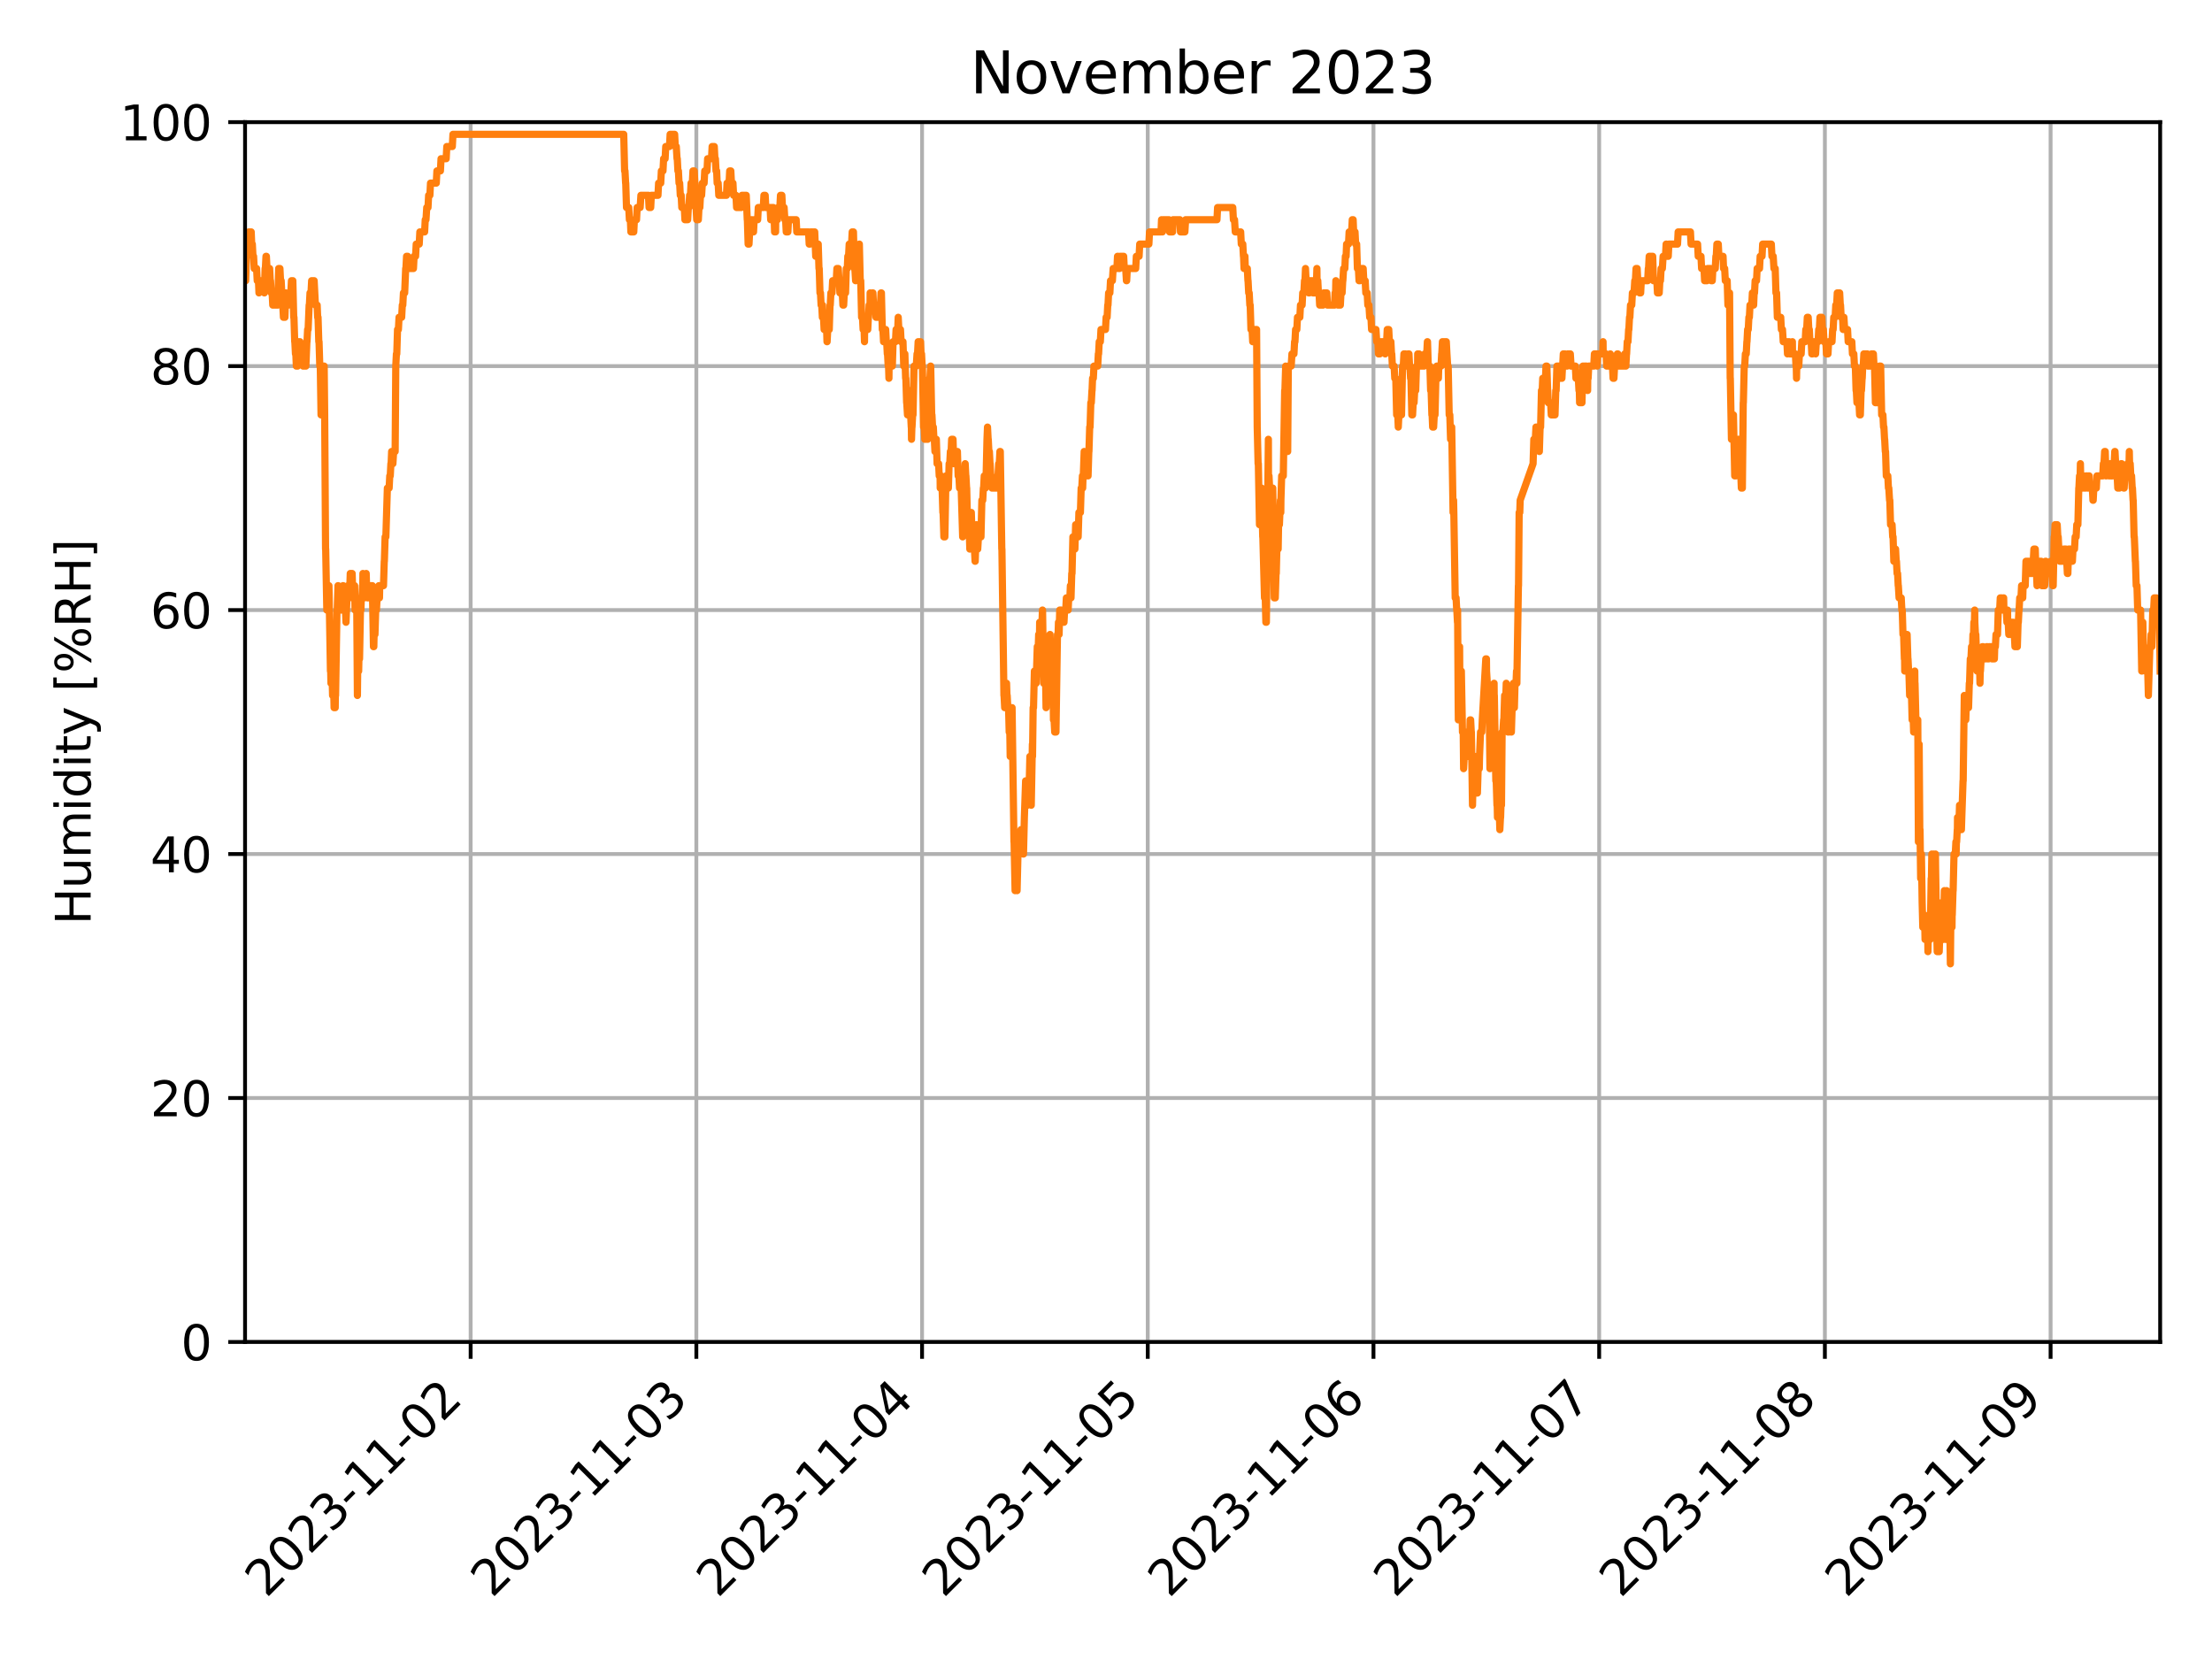 <?xml version="1.0" encoding="utf-8" standalone="no"?>
<!DOCTYPE svg PUBLIC "-//W3C//DTD SVG 1.1//EN"
  "http://www.w3.org/Graphics/SVG/1.1/DTD/svg11.dtd">
<svg xmlns:xlink="http://www.w3.org/1999/xlink" width="460.8pt" height="345.6pt" viewBox="0 0 460.8 345.6" xmlns="http://www.w3.org/2000/svg" version="1.1">
 <defs>
  <style type="text/css">*{stroke-linejoin: round; stroke-linecap: butt}</style>
 </defs>
 <g id="figure_1">
  <g id="patch_1">
   <path d="M 0 345.6 
L 460.8 345.6 
L 460.8 0 
L 0 0 
z
" style="fill: #ffffff"/>
  </g>
  <g id="axes_1">
   <g id="patch_2">
    <path d="M 51.05 279.561 
L 450 279.561 
L 450 25.44 
L 51.05 25.44 
z
" style="fill: #ffffff"/>
   </g>
   <g id="matplotlib.axis_1">
    <g id="xtick_1">
     <g id="line2d_1">
      <path d="M 98.044 279.561 
L 98.044 25.44 
" clip-path="url(#p5060fe6b75)" style="fill: none; stroke: #b0b0b0; stroke-width: 0.8; stroke-linecap: square"/>
     </g>
     <g id="line2d_2">
      <defs>
       <path id="m22360c69d5" d="M 0 0 
L 0 3.5 
" style="stroke: #000000; stroke-width: 0.8"/>
      </defs>
      <g>
       <use xlink:href="#m22360c69d5" x="98.044" y="279.561" style="stroke: #000000; stroke-width: 0.8"/>
      </g>
     </g>
     <g id="text_1">
      <!-- 2023-11-02 -->
      <g transform="translate(55.479 333.028) rotate(-45) scale(0.1 -0.1)">
       <defs>
        <path id="DejaVuSans-32" d="M 1228 531 
L 3431 531 
L 3431 0 
L 469 0 
L 469 531 
Q 828 903 1448 1529 
Q 2069 2156 2228 2338 
Q 2531 2678 2651 2914 
Q 2772 3150 2772 3378 
Q 2772 3750 2511 3984 
Q 2250 4219 1831 4219 
Q 1534 4219 1204 4116 
Q 875 4013 500 3803 
L 500 4441 
Q 881 4594 1212 4672 
Q 1544 4750 1819 4750 
Q 2544 4750 2975 4387 
Q 3406 4025 3406 3419 
Q 3406 3131 3298 2873 
Q 3191 2616 2906 2266 
Q 2828 2175 2409 1742 
Q 1991 1309 1228 531 
z
" transform="scale(0.016)"/>
        <path id="DejaVuSans-30" d="M 2034 4250 
Q 1547 4250 1301 3770 
Q 1056 3291 1056 2328 
Q 1056 1369 1301 889 
Q 1547 409 2034 409 
Q 2525 409 2770 889 
Q 3016 1369 3016 2328 
Q 3016 3291 2770 3770 
Q 2525 4250 2034 4250 
z
M 2034 4750 
Q 2819 4750 3233 4129 
Q 3647 3509 3647 2328 
Q 3647 1150 3233 529 
Q 2819 -91 2034 -91 
Q 1250 -91 836 529 
Q 422 1150 422 2328 
Q 422 3509 836 4129 
Q 1250 4750 2034 4750 
z
" transform="scale(0.016)"/>
        <path id="DejaVuSans-33" d="M 2597 2516 
Q 3050 2419 3304 2112 
Q 3559 1806 3559 1356 
Q 3559 666 3084 287 
Q 2609 -91 1734 -91 
Q 1441 -91 1130 -33 
Q 819 25 488 141 
L 488 750 
Q 750 597 1062 519 
Q 1375 441 1716 441 
Q 2309 441 2620 675 
Q 2931 909 2931 1356 
Q 2931 1769 2642 2001 
Q 2353 2234 1838 2234 
L 1294 2234 
L 1294 2753 
L 1863 2753 
Q 2328 2753 2575 2939 
Q 2822 3125 2822 3475 
Q 2822 3834 2567 4026 
Q 2313 4219 1838 4219 
Q 1578 4219 1281 4162 
Q 984 4106 628 3988 
L 628 4550 
Q 988 4650 1302 4700 
Q 1616 4750 1894 4750 
Q 2613 4750 3031 4423 
Q 3450 4097 3450 3541 
Q 3450 3153 3228 2886 
Q 3006 2619 2597 2516 
z
" transform="scale(0.016)"/>
        <path id="DejaVuSans-2d" d="M 313 2009 
L 1997 2009 
L 1997 1497 
L 313 1497 
L 313 2009 
z
" transform="scale(0.016)"/>
        <path id="DejaVuSans-31" d="M 794 531 
L 1825 531 
L 1825 4091 
L 703 3866 
L 703 4441 
L 1819 4666 
L 2450 4666 
L 2450 531 
L 3481 531 
L 3481 0 
L 794 0 
L 794 531 
z
" transform="scale(0.016)"/>
       </defs>
       <use xlink:href="#DejaVuSans-32"/>
       <use xlink:href="#DejaVuSans-30" x="63.623"/>
       <use xlink:href="#DejaVuSans-32" x="127.246"/>
       <use xlink:href="#DejaVuSans-33" x="190.869"/>
       <use xlink:href="#DejaVuSans-2d" x="254.492"/>
       <use xlink:href="#DejaVuSans-31" x="290.576"/>
       <use xlink:href="#DejaVuSans-31" x="354.199"/>
       <use xlink:href="#DejaVuSans-2d" x="417.822"/>
       <use xlink:href="#DejaVuSans-30" x="453.906"/>
       <use xlink:href="#DejaVuSans-32" x="517.529"/>
      </g>
     </g>
    </g>
    <g id="xtick_2">
     <g id="line2d_3">
      <path d="M 145.062 279.561 
L 145.062 25.44 
" clip-path="url(#p5060fe6b75)" style="fill: none; stroke: #b0b0b0; stroke-width: 0.8; stroke-linecap: square"/>
     </g>
     <g id="line2d_4">
      <g>
       <use xlink:href="#m22360c69d5" x="145.062" y="279.561" style="stroke: #000000; stroke-width: 0.8"/>
      </g>
     </g>
     <g id="text_2">
      <!-- 2023-11-03 -->
      <g transform="translate(102.498 333.028) rotate(-45) scale(0.1 -0.1)">
       <use xlink:href="#DejaVuSans-32"/>
       <use xlink:href="#DejaVuSans-30" x="63.623"/>
       <use xlink:href="#DejaVuSans-32" x="127.246"/>
       <use xlink:href="#DejaVuSans-33" x="190.869"/>
       <use xlink:href="#DejaVuSans-2d" x="254.492"/>
       <use xlink:href="#DejaVuSans-31" x="290.576"/>
       <use xlink:href="#DejaVuSans-31" x="354.199"/>
       <use xlink:href="#DejaVuSans-2d" x="417.822"/>
       <use xlink:href="#DejaVuSans-30" x="453.906"/>
       <use xlink:href="#DejaVuSans-33" x="517.529"/>
      </g>
     </g>
    </g>
    <g id="xtick_3">
     <g id="line2d_5">
      <path d="M 192.081 279.561 
L 192.081 25.44 
" clip-path="url(#p5060fe6b75)" style="fill: none; stroke: #b0b0b0; stroke-width: 0.8; stroke-linecap: square"/>
     </g>
     <g id="line2d_6">
      <g>
       <use xlink:href="#m22360c69d5" x="192.081" y="279.561" style="stroke: #000000; stroke-width: 0.8"/>
      </g>
     </g>
     <g id="text_3">
      <!-- 2023-11-04 -->
      <g transform="translate(149.517 333.028) rotate(-45) scale(0.1 -0.1)">
       <defs>
        <path id="DejaVuSans-34" d="M 2419 4116 
L 825 1625 
L 2419 1625 
L 2419 4116 
z
M 2253 4666 
L 3047 4666 
L 3047 1625 
L 3713 1625 
L 3713 1100 
L 3047 1100 
L 3047 0 
L 2419 0 
L 2419 1100 
L 313 1100 
L 313 1709 
L 2253 4666 
z
" transform="scale(0.016)"/>
       </defs>
       <use xlink:href="#DejaVuSans-32"/>
       <use xlink:href="#DejaVuSans-30" x="63.623"/>
       <use xlink:href="#DejaVuSans-32" x="127.246"/>
       <use xlink:href="#DejaVuSans-33" x="190.869"/>
       <use xlink:href="#DejaVuSans-2d" x="254.492"/>
       <use xlink:href="#DejaVuSans-31" x="290.576"/>
       <use xlink:href="#DejaVuSans-31" x="354.199"/>
       <use xlink:href="#DejaVuSans-2d" x="417.822"/>
       <use xlink:href="#DejaVuSans-30" x="453.906"/>
       <use xlink:href="#DejaVuSans-34" x="517.529"/>
      </g>
     </g>
    </g>
    <g id="xtick_4">
     <g id="line2d_7">
      <path d="M 239.1 279.561 
L 239.1 25.44 
" clip-path="url(#p5060fe6b75)" style="fill: none; stroke: #b0b0b0; stroke-width: 0.8; stroke-linecap: square"/>
     </g>
     <g id="line2d_8">
      <g>
       <use xlink:href="#m22360c69d5" x="239.1" y="279.561" style="stroke: #000000; stroke-width: 0.8"/>
      </g>
     </g>
     <g id="text_4">
      <!-- 2023-11-05 -->
      <g transform="translate(196.535 333.028) rotate(-45) scale(0.1 -0.1)">
       <defs>
        <path id="DejaVuSans-35" d="M 691 4666 
L 3169 4666 
L 3169 4134 
L 1269 4134 
L 1269 2991 
Q 1406 3038 1543 3061 
Q 1681 3084 1819 3084 
Q 2600 3084 3056 2656 
Q 3513 2228 3513 1497 
Q 3513 744 3044 326 
Q 2575 -91 1722 -91 
Q 1428 -91 1123 -41 
Q 819 9 494 109 
L 494 744 
Q 775 591 1075 516 
Q 1375 441 1709 441 
Q 2250 441 2565 725 
Q 2881 1009 2881 1497 
Q 2881 1984 2565 2268 
Q 2250 2553 1709 2553 
Q 1456 2553 1204 2497 
Q 953 2441 691 2322 
L 691 4666 
z
" transform="scale(0.016)"/>
       </defs>
       <use xlink:href="#DejaVuSans-32"/>
       <use xlink:href="#DejaVuSans-30" x="63.623"/>
       <use xlink:href="#DejaVuSans-32" x="127.246"/>
       <use xlink:href="#DejaVuSans-33" x="190.869"/>
       <use xlink:href="#DejaVuSans-2d" x="254.492"/>
       <use xlink:href="#DejaVuSans-31" x="290.576"/>
       <use xlink:href="#DejaVuSans-31" x="354.199"/>
       <use xlink:href="#DejaVuSans-2d" x="417.822"/>
       <use xlink:href="#DejaVuSans-30" x="453.906"/>
       <use xlink:href="#DejaVuSans-35" x="517.529"/>
      </g>
     </g>
    </g>
    <g id="xtick_5">
     <g id="line2d_9">
      <path d="M 286.118 279.561 
L 286.118 25.44 
" clip-path="url(#p5060fe6b75)" style="fill: none; stroke: #b0b0b0; stroke-width: 0.8; stroke-linecap: square"/>
     </g>
     <g id="line2d_10">
      <g>
       <use xlink:href="#m22360c69d5" x="286.118" y="279.561" style="stroke: #000000; stroke-width: 0.8"/>
      </g>
     </g>
     <g id="text_5">
      <!-- 2023-11-06 -->
      <g transform="translate(243.554 333.028) rotate(-45) scale(0.1 -0.1)">
       <defs>
        <path id="DejaVuSans-36" d="M 2113 2584 
Q 1688 2584 1439 2293 
Q 1191 2003 1191 1497 
Q 1191 994 1439 701 
Q 1688 409 2113 409 
Q 2538 409 2786 701 
Q 3034 994 3034 1497 
Q 3034 2003 2786 2293 
Q 2538 2584 2113 2584 
z
M 3366 4563 
L 3366 3988 
Q 3128 4100 2886 4159 
Q 2644 4219 2406 4219 
Q 1781 4219 1451 3797 
Q 1122 3375 1075 2522 
Q 1259 2794 1537 2939 
Q 1816 3084 2150 3084 
Q 2853 3084 3261 2657 
Q 3669 2231 3669 1497 
Q 3669 778 3244 343 
Q 2819 -91 2113 -91 
Q 1303 -91 875 529 
Q 447 1150 447 2328 
Q 447 3434 972 4092 
Q 1497 4750 2381 4750 
Q 2619 4750 2861 4703 
Q 3103 4656 3366 4563 
z
" transform="scale(0.016)"/>
       </defs>
       <use xlink:href="#DejaVuSans-32"/>
       <use xlink:href="#DejaVuSans-30" x="63.623"/>
       <use xlink:href="#DejaVuSans-32" x="127.246"/>
       <use xlink:href="#DejaVuSans-33" x="190.869"/>
       <use xlink:href="#DejaVuSans-2d" x="254.492"/>
       <use xlink:href="#DejaVuSans-31" x="290.576"/>
       <use xlink:href="#DejaVuSans-31" x="354.199"/>
       <use xlink:href="#DejaVuSans-2d" x="417.822"/>
       <use xlink:href="#DejaVuSans-30" x="453.906"/>
       <use xlink:href="#DejaVuSans-36" x="517.529"/>
      </g>
     </g>
    </g>
    <g id="xtick_6">
     <g id="line2d_11">
      <path d="M 333.137 279.561 
L 333.137 25.44 
" clip-path="url(#p5060fe6b75)" style="fill: none; stroke: #b0b0b0; stroke-width: 0.8; stroke-linecap: square"/>
     </g>
     <g id="line2d_12">
      <g>
       <use xlink:href="#m22360c69d5" x="333.137" y="279.561" style="stroke: #000000; stroke-width: 0.8"/>
      </g>
     </g>
     <g id="text_6">
      <!-- 2023-11-07 -->
      <g transform="translate(290.573 333.028) rotate(-45) scale(0.1 -0.1)">
       <defs>
        <path id="DejaVuSans-37" d="M 525 4666 
L 3525 4666 
L 3525 4397 
L 1831 0 
L 1172 0 
L 2766 4134 
L 525 4134 
L 525 4666 
z
" transform="scale(0.016)"/>
       </defs>
       <use xlink:href="#DejaVuSans-32"/>
       <use xlink:href="#DejaVuSans-30" x="63.623"/>
       <use xlink:href="#DejaVuSans-32" x="127.246"/>
       <use xlink:href="#DejaVuSans-33" x="190.869"/>
       <use xlink:href="#DejaVuSans-2d" x="254.492"/>
       <use xlink:href="#DejaVuSans-31" x="290.576"/>
       <use xlink:href="#DejaVuSans-31" x="354.199"/>
       <use xlink:href="#DejaVuSans-2d" x="417.822"/>
       <use xlink:href="#DejaVuSans-30" x="453.906"/>
       <use xlink:href="#DejaVuSans-37" x="517.529"/>
      </g>
     </g>
    </g>
    <g id="xtick_7">
     <g id="line2d_13">
      <path d="M 380.156 279.561 
L 380.156 25.44 
" clip-path="url(#p5060fe6b75)" style="fill: none; stroke: #b0b0b0; stroke-width: 0.8; stroke-linecap: square"/>
     </g>
     <g id="line2d_14">
      <g>
       <use xlink:href="#m22360c69d5" x="380.156" y="279.561" style="stroke: #000000; stroke-width: 0.8"/>
      </g>
     </g>
     <g id="text_7">
      <!-- 2023-11-08 -->
      <g transform="translate(337.591 333.028) rotate(-45) scale(0.1 -0.1)">
       <defs>
        <path id="DejaVuSans-38" d="M 2034 2216 
Q 1584 2216 1326 1975 
Q 1069 1734 1069 1313 
Q 1069 891 1326 650 
Q 1584 409 2034 409 
Q 2484 409 2743 651 
Q 3003 894 3003 1313 
Q 3003 1734 2745 1975 
Q 2488 2216 2034 2216 
z
M 1403 2484 
Q 997 2584 770 2862 
Q 544 3141 544 3541 
Q 544 4100 942 4425 
Q 1341 4750 2034 4750 
Q 2731 4750 3128 4425 
Q 3525 4100 3525 3541 
Q 3525 3141 3298 2862 
Q 3072 2584 2669 2484 
Q 3125 2378 3379 2068 
Q 3634 1759 3634 1313 
Q 3634 634 3220 271 
Q 2806 -91 2034 -91 
Q 1263 -91 848 271 
Q 434 634 434 1313 
Q 434 1759 690 2068 
Q 947 2378 1403 2484 
z
M 1172 3481 
Q 1172 3119 1398 2916 
Q 1625 2713 2034 2713 
Q 2441 2713 2670 2916 
Q 2900 3119 2900 3481 
Q 2900 3844 2670 4047 
Q 2441 4250 2034 4250 
Q 1625 4250 1398 4047 
Q 1172 3844 1172 3481 
z
" transform="scale(0.016)"/>
       </defs>
       <use xlink:href="#DejaVuSans-32"/>
       <use xlink:href="#DejaVuSans-30" x="63.623"/>
       <use xlink:href="#DejaVuSans-32" x="127.246"/>
       <use xlink:href="#DejaVuSans-33" x="190.869"/>
       <use xlink:href="#DejaVuSans-2d" x="254.492"/>
       <use xlink:href="#DejaVuSans-31" x="290.576"/>
       <use xlink:href="#DejaVuSans-31" x="354.199"/>
       <use xlink:href="#DejaVuSans-2d" x="417.822"/>
       <use xlink:href="#DejaVuSans-30" x="453.906"/>
       <use xlink:href="#DejaVuSans-38" x="517.529"/>
      </g>
     </g>
    </g>
    <g id="xtick_8">
     <g id="line2d_15">
      <path d="M 427.175 279.561 
L 427.175 25.44 
" clip-path="url(#p5060fe6b75)" style="fill: none; stroke: #b0b0b0; stroke-width: 0.8; stroke-linecap: square"/>
     </g>
     <g id="line2d_16">
      <g>
       <use xlink:href="#m22360c69d5" x="427.175" y="279.561" style="stroke: #000000; stroke-width: 0.8"/>
      </g>
     </g>
     <g id="text_8">
      <!-- 2023-11-09 -->
      <g transform="translate(384.61 333.028) rotate(-45) scale(0.1 -0.1)">
       <defs>
        <path id="DejaVuSans-39" d="M 703 97 
L 703 672 
Q 941 559 1184 500 
Q 1428 441 1663 441 
Q 2288 441 2617 861 
Q 2947 1281 2994 2138 
Q 2813 1869 2534 1725 
Q 2256 1581 1919 1581 
Q 1219 1581 811 2004 
Q 403 2428 403 3163 
Q 403 3881 828 4315 
Q 1253 4750 1959 4750 
Q 2769 4750 3195 4129 
Q 3622 3509 3622 2328 
Q 3622 1225 3098 567 
Q 2575 -91 1691 -91 
Q 1453 -91 1209 -44 
Q 966 3 703 97 
z
M 1959 2075 
Q 2384 2075 2632 2365 
Q 2881 2656 2881 3163 
Q 2881 3666 2632 3958 
Q 2384 4250 1959 4250 
Q 1534 4250 1286 3958 
Q 1038 3666 1038 3163 
Q 1038 2656 1286 2365 
Q 1534 2075 1959 2075 
z
" transform="scale(0.016)"/>
       </defs>
       <use xlink:href="#DejaVuSans-32"/>
       <use xlink:href="#DejaVuSans-30" x="63.623"/>
       <use xlink:href="#DejaVuSans-32" x="127.246"/>
       <use xlink:href="#DejaVuSans-33" x="190.869"/>
       <use xlink:href="#DejaVuSans-2d" x="254.492"/>
       <use xlink:href="#DejaVuSans-31" x="290.576"/>
       <use xlink:href="#DejaVuSans-31" x="354.199"/>
       <use xlink:href="#DejaVuSans-2d" x="417.822"/>
       <use xlink:href="#DejaVuSans-30" x="453.906"/>
       <use xlink:href="#DejaVuSans-39" x="517.529"/>
      </g>
     </g>
    </g>
   </g>
   <g id="matplotlib.axis_2">
    <g id="ytick_1">
     <g id="line2d_17">
      <path d="M 51.05 279.561 
L 450 279.561 
" clip-path="url(#p5060fe6b75)" style="fill: none; stroke: #b0b0b0; stroke-width: 0.8; stroke-linecap: square"/>
     </g>
     <g id="line2d_18">
      <defs>
       <path id="m69f06f7772" d="M 0 0 
L -3.5 0 
" style="stroke: #000000; stroke-width: 0.8"/>
      </defs>
      <g>
       <use xlink:href="#m69f06f7772" x="51.05" y="279.561" style="stroke: #000000; stroke-width: 0.8"/>
      </g>
     </g>
     <g id="text_9">
      <!-- 0 -->
      <g transform="translate(37.688 283.36) scale(0.1 -0.1)">
       <use xlink:href="#DejaVuSans-30"/>
      </g>
     </g>
    </g>
    <g id="ytick_2">
     <g id="line2d_19">
      <path d="M 51.05 228.737 
L 450 228.737 
" clip-path="url(#p5060fe6b75)" style="fill: none; stroke: #b0b0b0; stroke-width: 0.8; stroke-linecap: square"/>
     </g>
     <g id="line2d_20">
      <g>
       <use xlink:href="#m69f06f7772" x="51.05" y="228.737" style="stroke: #000000; stroke-width: 0.8"/>
      </g>
     </g>
     <g id="text_10">
      <!-- 20 -->
      <g transform="translate(31.325 232.536) scale(0.1 -0.1)">
       <use xlink:href="#DejaVuSans-32"/>
       <use xlink:href="#DejaVuSans-30" x="63.623"/>
      </g>
     </g>
    </g>
    <g id="ytick_3">
     <g id="line2d_21">
      <path d="M 51.05 177.913 
L 450 177.913 
" clip-path="url(#p5060fe6b75)" style="fill: none; stroke: #b0b0b0; stroke-width: 0.8; stroke-linecap: square"/>
     </g>
     <g id="line2d_22">
      <g>
       <use xlink:href="#m69f06f7772" x="51.05" y="177.913" style="stroke: #000000; stroke-width: 0.8"/>
      </g>
     </g>
     <g id="text_11">
      <!-- 40 -->
      <g transform="translate(31.325 181.712) scale(0.1 -0.1)">
       <use xlink:href="#DejaVuSans-34"/>
       <use xlink:href="#DejaVuSans-30" x="63.623"/>
      </g>
     </g>
    </g>
    <g id="ytick_4">
     <g id="line2d_23">
      <path d="M 51.05 127.088 
L 450 127.088 
" clip-path="url(#p5060fe6b75)" style="fill: none; stroke: #b0b0b0; stroke-width: 0.8; stroke-linecap: square"/>
     </g>
     <g id="line2d_24">
      <g>
       <use xlink:href="#m69f06f7772" x="51.05" y="127.088" style="stroke: #000000; stroke-width: 0.8"/>
      </g>
     </g>
     <g id="text_12">
      <!-- 60 -->
      <g transform="translate(31.325 130.888) scale(0.1 -0.1)">
       <use xlink:href="#DejaVuSans-36"/>
       <use xlink:href="#DejaVuSans-30" x="63.623"/>
      </g>
     </g>
    </g>
    <g id="ytick_5">
     <g id="line2d_25">
      <path d="M 51.05 76.264 
L 450 76.264 
" clip-path="url(#p5060fe6b75)" style="fill: none; stroke: #b0b0b0; stroke-width: 0.8; stroke-linecap: square"/>
     </g>
     <g id="line2d_26">
      <g>
       <use xlink:href="#m69f06f7772" x="51.05" y="76.264" style="stroke: #000000; stroke-width: 0.8"/>
      </g>
     </g>
     <g id="text_13">
      <!-- 80 -->
      <g transform="translate(31.325 80.063) scale(0.1 -0.1)">
       <use xlink:href="#DejaVuSans-38"/>
       <use xlink:href="#DejaVuSans-30" x="63.623"/>
      </g>
     </g>
    </g>
    <g id="ytick_6">
     <g id="line2d_27">
      <path d="M 51.05 25.44 
L 450 25.44 
" clip-path="url(#p5060fe6b75)" style="fill: none; stroke: #b0b0b0; stroke-width: 0.8; stroke-linecap: square"/>
     </g>
     <g id="line2d_28">
      <g>
       <use xlink:href="#m69f06f7772" x="51.05" y="25.44" style="stroke: #000000; stroke-width: 0.8"/>
      </g>
     </g>
     <g id="text_14">
      <!-- 100 -->
      <g transform="translate(24.962 29.239) scale(0.1 -0.1)">
       <use xlink:href="#DejaVuSans-31"/>
       <use xlink:href="#DejaVuSans-30" x="63.623"/>
       <use xlink:href="#DejaVuSans-30" x="127.246"/>
      </g>
     </g>
    </g>
    <g id="text_15">
     <!-- Humidity [%RH] -->
     <g transform="translate(18.883 192.647) rotate(-90) scale(0.1 -0.1)">
      <defs>
       <path id="DejaVuSans-48" d="M 628 4666 
L 1259 4666 
L 1259 2753 
L 3553 2753 
L 3553 4666 
L 4184 4666 
L 4184 0 
L 3553 0 
L 3553 2222 
L 1259 2222 
L 1259 0 
L 628 0 
L 628 4666 
z
" transform="scale(0.016)"/>
       <path id="DejaVuSans-75" d="M 544 1381 
L 544 3500 
L 1119 3500 
L 1119 1403 
Q 1119 906 1312 657 
Q 1506 409 1894 409 
Q 2359 409 2629 706 
Q 2900 1003 2900 1516 
L 2900 3500 
L 3475 3500 
L 3475 0 
L 2900 0 
L 2900 538 
Q 2691 219 2414 64 
Q 2138 -91 1772 -91 
Q 1169 -91 856 284 
Q 544 659 544 1381 
z
M 1991 3584 
L 1991 3584 
z
" transform="scale(0.016)"/>
       <path id="DejaVuSans-6d" d="M 3328 2828 
Q 3544 3216 3844 3400 
Q 4144 3584 4550 3584 
Q 5097 3584 5394 3201 
Q 5691 2819 5691 2113 
L 5691 0 
L 5113 0 
L 5113 2094 
Q 5113 2597 4934 2840 
Q 4756 3084 4391 3084 
Q 3944 3084 3684 2787 
Q 3425 2491 3425 1978 
L 3425 0 
L 2847 0 
L 2847 2094 
Q 2847 2600 2669 2842 
Q 2491 3084 2119 3084 
Q 1678 3084 1418 2786 
Q 1159 2488 1159 1978 
L 1159 0 
L 581 0 
L 581 3500 
L 1159 3500 
L 1159 2956 
Q 1356 3278 1631 3431 
Q 1906 3584 2284 3584 
Q 2666 3584 2933 3390 
Q 3200 3197 3328 2828 
z
" transform="scale(0.016)"/>
       <path id="DejaVuSans-69" d="M 603 3500 
L 1178 3500 
L 1178 0 
L 603 0 
L 603 3500 
z
M 603 4863 
L 1178 4863 
L 1178 4134 
L 603 4134 
L 603 4863 
z
" transform="scale(0.016)"/>
       <path id="DejaVuSans-64" d="M 2906 2969 
L 2906 4863 
L 3481 4863 
L 3481 0 
L 2906 0 
L 2906 525 
Q 2725 213 2448 61 
Q 2172 -91 1784 -91 
Q 1150 -91 751 415 
Q 353 922 353 1747 
Q 353 2572 751 3078 
Q 1150 3584 1784 3584 
Q 2172 3584 2448 3432 
Q 2725 3281 2906 2969 
z
M 947 1747 
Q 947 1113 1208 752 
Q 1469 391 1925 391 
Q 2381 391 2643 752 
Q 2906 1113 2906 1747 
Q 2906 2381 2643 2742 
Q 2381 3103 1925 3103 
Q 1469 3103 1208 2742 
Q 947 2381 947 1747 
z
" transform="scale(0.016)"/>
       <path id="DejaVuSans-74" d="M 1172 4494 
L 1172 3500 
L 2356 3500 
L 2356 3053 
L 1172 3053 
L 1172 1153 
Q 1172 725 1289 603 
Q 1406 481 1766 481 
L 2356 481 
L 2356 0 
L 1766 0 
Q 1100 0 847 248 
Q 594 497 594 1153 
L 594 3053 
L 172 3053 
L 172 3500 
L 594 3500 
L 594 4494 
L 1172 4494 
z
" transform="scale(0.016)"/>
       <path id="DejaVuSans-79" d="M 2059 -325 
Q 1816 -950 1584 -1140 
Q 1353 -1331 966 -1331 
L 506 -1331 
L 506 -850 
L 844 -850 
Q 1081 -850 1212 -737 
Q 1344 -625 1503 -206 
L 1606 56 
L 191 3500 
L 800 3500 
L 1894 763 
L 2988 3500 
L 3597 3500 
L 2059 -325 
z
" transform="scale(0.016)"/>
       <path id="DejaVuSans-20" transform="scale(0.016)"/>
       <path id="DejaVuSans-5b" d="M 550 4863 
L 1875 4863 
L 1875 4416 
L 1125 4416 
L 1125 -397 
L 1875 -397 
L 1875 -844 
L 550 -844 
L 550 4863 
z
" transform="scale(0.016)"/>
       <path id="DejaVuSans-25" d="M 4653 2053 
Q 4381 2053 4226 1822 
Q 4072 1591 4072 1178 
Q 4072 772 4226 539 
Q 4381 306 4653 306 
Q 4919 306 5073 539 
Q 5228 772 5228 1178 
Q 5228 1588 5073 1820 
Q 4919 2053 4653 2053 
z
M 4653 2450 
Q 5147 2450 5437 2106 
Q 5728 1763 5728 1178 
Q 5728 594 5436 251 
Q 5144 -91 4653 -91 
Q 4153 -91 3862 251 
Q 3572 594 3572 1178 
Q 3572 1766 3864 2108 
Q 4156 2450 4653 2450 
z
M 1428 4353 
Q 1159 4353 1004 4120 
Q 850 3888 850 3481 
Q 850 3069 1003 2837 
Q 1156 2606 1428 2606 
Q 1700 2606 1854 2837 
Q 2009 3069 2009 3481 
Q 2009 3884 1853 4118 
Q 1697 4353 1428 4353 
z
M 4250 4750 
L 4750 4750 
L 1831 -91 
L 1331 -91 
L 4250 4750 
z
M 1428 4750 
Q 1922 4750 2215 4408 
Q 2509 4066 2509 3481 
Q 2509 2891 2217 2550 
Q 1925 2209 1428 2209 
Q 931 2209 642 2551 
Q 353 2894 353 3481 
Q 353 4063 643 4406 
Q 934 4750 1428 4750 
z
" transform="scale(0.016)"/>
       <path id="DejaVuSans-52" d="M 2841 2188 
Q 3044 2119 3236 1894 
Q 3428 1669 3622 1275 
L 4263 0 
L 3584 0 
L 2988 1197 
Q 2756 1666 2539 1819 
Q 2322 1972 1947 1972 
L 1259 1972 
L 1259 0 
L 628 0 
L 628 4666 
L 2053 4666 
Q 2853 4666 3247 4331 
Q 3641 3997 3641 3322 
Q 3641 2881 3436 2590 
Q 3231 2300 2841 2188 
z
M 1259 4147 
L 1259 2491 
L 2053 2491 
Q 2509 2491 2742 2702 
Q 2975 2913 2975 3322 
Q 2975 3731 2742 3939 
Q 2509 4147 2053 4147 
L 1259 4147 
z
" transform="scale(0.016)"/>
       <path id="DejaVuSans-5d" d="M 1947 4863 
L 1947 -844 
L 622 -844 
L 622 -397 
L 1369 -397 
L 1369 4416 
L 622 4416 
L 622 4863 
L 1947 4863 
z
" transform="scale(0.016)"/>
      </defs>
      <use xlink:href="#DejaVuSans-48"/>
      <use xlink:href="#DejaVuSans-75" x="75.195"/>
      <use xlink:href="#DejaVuSans-6d" x="138.574"/>
      <use xlink:href="#DejaVuSans-69" x="235.986"/>
      <use xlink:href="#DejaVuSans-64" x="263.77"/>
      <use xlink:href="#DejaVuSans-69" x="327.246"/>
      <use xlink:href="#DejaVuSans-74" x="355.029"/>
      <use xlink:href="#DejaVuSans-79" x="394.238"/>
      <use xlink:href="#DejaVuSans-20" x="453.418"/>
      <use xlink:href="#DejaVuSans-5b" x="485.205"/>
      <use xlink:href="#DejaVuSans-25" x="524.219"/>
      <use xlink:href="#DejaVuSans-52" x="619.238"/>
      <use xlink:href="#DejaVuSans-48" x="688.721"/>
      <use xlink:href="#DejaVuSans-5d" x="763.916"/>
     </g>
    </g>
   </g>
   <g id="line2d_29">
    <path d="M 51.05 58.476 
L 51.18 58.476 
L 51.337 53.393 
L 51.389 53.393 
L 51.52 50.852 
L 51.703 50.852 
L 51.834 48.311 
L 52.33 48.311 
L 52.435 50.852 
L 52.565 50.852 
L 52.696 53.393 
L 52.826 53.393 
L 52.957 55.935 
L 53.453 55.935 
L 53.584 58.476 
L 53.845 58.476 
L 53.949 61.017 
L 54.08 58.476 
L 54.942 58.476 
L 55.073 61.017 
L 55.229 55.935 
L 55.282 55.935 
L 55.412 53.393 
L 55.491 53.393 
L 55.621 55.935 
L 56.17 55.935 
L 56.3 58.476 
L 56.353 58.476 
L 56.509 61.017 
L 56.692 61.017 
L 56.823 63.558 
L 57.032 63.558 
L 57.162 61.017 
L 57.293 63.558 
L 57.868 63.558 
L 58.051 55.935 
L 58.312 55.935 
L 58.442 58.476 
L 58.573 58.476 
L 58.703 61.017 
L 58.756 61.017 
L 58.886 63.558 
L 58.912 63.558 
L 59.043 66.099 
L 59.356 66.099 
L 59.513 61.017 
L 59.566 61.017 
L 59.696 63.558 
L 60.088 63.558 
L 60.218 61.017 
L 60.584 61.017 
L 60.715 58.476 
L 61.002 58.476 
L 61.185 66.099 
L 61.237 66.099 
L 61.394 71.182 
L 61.42 71.182 
L 61.551 73.723 
L 61.629 73.723 
L 61.733 76.264 
L 61.89 73.723 
L 61.995 76.264 
L 62.151 71.182 
L 62.491 71.182 
L 62.622 73.723 
L 63.014 73.723 
L 63.144 76.264 
L 63.719 76.264 
L 63.928 71.182 
L 63.954 71.182 
L 64.084 68.641 
L 64.189 68.641 
L 64.398 63.558 
L 64.45 63.558 
L 64.581 61.017 
L 64.79 61.017 
L 64.92 58.476 
L 65.443 58.476 
L 65.573 61.017 
L 65.704 63.558 
L 66.07 63.558 
L 66.174 66.099 
L 66.253 66.099 
L 66.409 71.182 
L 66.462 71.182 
L 66.618 76.264 
L 66.723 76.264 
L 66.88 86.429 
L 66.906 83.888 
L 67.089 76.264 
L 67.532 76.264 
L 67.637 86.429 
L 67.82 114.382 
L 67.846 114.382 
L 68.081 127.088 
L 68.107 127.088 
L 68.264 122.006 
L 68.395 122.006 
L 68.499 124.547 
L 68.525 122.006 
L 68.577 124.547 
L 68.838 139.795 
L 68.891 139.795 
L 68.943 142.336 
L 68.969 139.795 
L 69.074 134.712 
L 69.1 137.253 
L 69.283 144.877 
L 69.309 142.336 
L 69.335 142.336 
L 69.439 139.795 
L 69.596 147.418 
L 69.727 144.877 
L 69.753 144.877 
L 69.831 147.418 
L 69.857 144.877 
L 69.909 144.877 
L 70.197 127.088 
L 70.249 127.088 
L 70.406 122.006 
L 70.458 122.006 
L 70.615 127.088 
L 71.294 127.088 
L 71.451 122.006 
L 71.503 122.006 
L 71.633 124.547 
L 71.686 124.547 
L 71.816 127.088 
L 71.973 127.088 
L 72.078 129.63 
L 72.286 124.547 
L 72.339 124.547 
L 72.469 122.006 
L 72.6 122.006 
L 72.731 124.547 
L 72.809 124.547 
L 72.966 119.465 
L 72.992 119.465 
L 73.018 122.006 
L 73.096 119.465 
L 73.358 119.465 
L 73.514 124.547 
L 73.749 124.547 
L 73.88 122.006 
L 73.958 127.088 
L 74.01 124.547 
L 74.063 124.547 
L 74.193 127.088 
L 74.324 127.088 
L 74.455 144.877 
L 74.481 142.336 
L 74.611 132.171 
L 74.637 134.712 
L 74.716 139.795 
L 74.768 137.253 
L 74.899 137.253 
L 75.134 124.547 
L 75.16 124.547 
L 75.186 127.088 
L 75.264 124.547 
L 75.395 124.547 
L 75.526 122.006 
L 75.578 122.006 
L 75.604 119.465 
L 75.682 122.006 
L 75.709 122.006 
L 75.839 124.547 
L 75.891 124.547 
L 75.996 122.006 
L 76.257 122.006 
L 76.283 119.465 
L 76.361 122.006 
L 76.44 122.006 
L 76.57 124.547 
L 76.675 124.547 
L 76.806 122.006 
L 76.832 122.006 
L 76.936 124.547 
L 77.093 124.547 
L 77.224 122.006 
L 77.563 122.006 
L 77.798 134.712 
L 77.876 134.712 
L 77.981 129.63 
L 78.007 132.171 
L 78.112 132.171 
L 78.268 127.088 
L 78.425 127.088 
L 78.556 124.547 
L 78.817 124.547 
L 78.922 122.006 
L 79 122.006 
L 79.052 124.547 
L 79.104 122.006 
L 79.888 122.006 
L 80.045 116.924 
L 80.071 116.924 
L 80.227 111.841 
L 80.384 111.841 
L 80.697 101.676 
L 81.063 101.676 
L 81.194 99.135 
L 81.298 99.135 
L 81.429 96.594 
L 81.481 96.594 
L 81.586 94.053 
L 81.716 96.594 
L 81.847 96.594 
L 82.004 94.053 
L 82.317 94.053 
L 82.448 76.264 
L 82.578 73.723 
L 82.657 73.723 
L 82.813 68.641 
L 82.996 68.641 
L 83.127 66.099 
L 83.675 66.099 
L 83.806 63.558 
L 83.91 63.558 
L 84.041 61.017 
L 84.302 61.017 
L 84.511 55.935 
L 84.563 55.935 
L 84.694 53.393 
L 84.929 53.393 
L 85.06 55.935 
L 86.131 55.935 
L 86.261 53.393 
L 86.575 53.393 
L 86.705 50.852 
L 87.332 50.852 
L 87.463 48.311 
L 88.456 48.311 
L 88.586 45.77 
L 88.743 45.77 
L 88.9 43.228 
L 89.161 43.228 
L 89.291 40.687 
L 89.553 40.687 
L 89.683 38.146 
L 90.885 38.146 
L 91.016 35.605 
L 91.747 35.605 
L 91.877 33.064 
L 92.948 33.064 
L 93.079 30.522 
L 94.228 30.522 
L 94.359 27.981 
L 129.936 27.981 
L 130.119 35.605 
L 130.197 35.605 
L 130.328 38.146 
L 130.354 38.146 
L 130.511 43.228 
L 130.981 43.228 
L 131.111 45.77 
L 131.32 45.77 
L 131.425 48.311 
L 132.026 48.311 
L 132.156 45.77 
L 132.6 45.77 
L 132.731 43.228 
L 133.358 43.228 
L 133.515 40.687 
L 135.082 40.687 
L 135.213 43.228 
L 135.552 43.228 
L 135.683 40.687 
L 137.067 40.687 
L 137.198 38.146 
L 137.642 38.146 
L 137.773 35.605 
L 138.112 35.605 
L 138.243 33.064 
L 138.556 33.064 
L 138.687 30.522 
L 139.47 30.522 
L 139.601 27.981 
L 140.541 27.981 
L 140.672 30.522 
L 140.881 30.522 
L 141.037 33.064 
L 141.09 33.064 
L 141.22 35.605 
L 141.325 35.605 
L 141.455 38.146 
L 141.586 38.146 
L 141.717 40.687 
L 141.9 40.687 
L 142.03 43.228 
L 142.552 43.228 
L 142.683 45.77 
L 143.258 45.77 
L 143.388 43.228 
L 143.519 43.228 
L 143.65 40.687 
L 143.833 40.687 
L 143.963 38.146 
L 144.225 38.146 
L 144.355 35.605 
L 144.616 35.605 
L 144.747 38.146 
L 144.773 38.146 
L 144.93 43.228 
L 145.008 43.228 
L 145.139 45.77 
L 145.478 45.77 
L 145.609 43.228 
L 145.792 43.228 
L 145.922 40.687 
L 146.158 40.687 
L 146.314 38.146 
L 146.68 38.146 
L 146.81 35.605 
L 147.281 35.605 
L 147.411 33.064 
L 148.221 33.064 
L 148.351 30.522 
L 148.796 30.522 
L 148.926 33.064 
L 149.031 33.064 
L 149.161 35.605 
L 149.292 35.605 
L 149.396 38.146 
L 149.605 38.146 
L 149.736 40.687 
L 151.329 40.687 
L 151.46 38.146 
L 151.878 38.146 
L 152.008 35.605 
L 152.244 35.605 
L 152.374 38.146 
L 152.688 38.146 
L 152.818 40.687 
L 153.314 40.687 
L 153.445 43.228 
L 154.438 43.228 
L 154.568 40.687 
L 155.456 40.687 
L 155.665 45.77 
L 155.692 45.77 
L 155.848 50.852 
L 156.031 50.852 
L 156.162 48.311 
L 156.371 48.311 
L 156.502 45.77 
L 156.658 45.77 
L 156.789 48.311 
L 156.972 48.311 
L 157.102 45.77 
L 157.834 45.77 
L 157.964 43.228 
L 159.009 43.228 
L 159.14 40.687 
L 159.401 40.687 
L 159.531 43.228 
L 160.42 43.228 
L 160.55 45.77 
L 160.602 45.77 
L 160.733 43.228 
L 161.099 43.228 
L 161.229 45.77 
L 161.282 45.77 
L 161.36 48.311 
L 161.491 45.77 
L 161.569 48.311 
L 161.595 45.77 
L 161.961 45.77 
L 162.091 43.228 
L 162.457 43.228 
L 162.588 40.687 
L 162.875 40.687 
L 163.006 43.228 
L 163.345 43.228 
L 163.502 45.77 
L 163.658 45.77 
L 163.789 48.311 
L 164.129 48.311 
L 164.259 45.77 
L 165.853 45.77 
L 165.983 48.311 
L 168.439 48.311 
L 168.569 50.852 
L 168.726 50.852 
L 168.883 48.311 
L 169.249 48.311 
L 169.405 50.852 
L 169.431 50.852 
L 169.562 48.311 
L 169.719 48.311 
L 169.928 53.393 
L 170.111 53.393 
L 170.241 50.852 
L 170.45 50.852 
L 170.607 55.935 
L 170.659 55.935 
L 170.816 61.017 
L 170.92 61.017 
L 171.051 63.558 
L 171.181 63.558 
L 171.312 66.099 
L 171.338 63.558 
L 171.417 66.099 
L 171.547 66.099 
L 171.678 68.641 
L 171.913 68.641 
L 172.044 66.099 
L 172.122 66.099 
L 172.278 71.182 
L 172.305 71.182 
L 172.435 68.641 
L 172.749 68.641 
L 172.905 63.558 
L 172.958 63.558 
L 173.088 61.017 
L 173.323 61.017 
L 173.454 58.476 
L 174.211 58.476 
L 174.342 55.935 
L 174.629 55.935 
L 174.786 58.476 
L 174.838 58.476 
L 174.969 61.017 
L 175.178 61.017 
L 175.23 58.476 
L 175.283 61.017 
L 175.465 61.017 
L 175.596 63.558 
L 175.753 63.558 
L 175.883 61.017 
L 176.145 61.017 
L 176.301 55.935 
L 176.51 55.935 
L 176.615 53.393 
L 176.771 53.393 
L 176.902 50.852 
L 177.398 50.852 
L 177.529 48.311 
L 177.79 48.311 
L 177.973 55.935 
L 178.078 55.935 
L 178.234 58.476 
L 178.26 58.476 
L 178.391 55.935 
L 178.443 55.935 
L 178.548 53.393 
L 178.913 53.393 
L 179.018 50.852 
L 179.201 58.476 
L 179.305 58.476 
L 179.488 66.099 
L 179.671 66.099 
L 179.801 68.641 
L 180.01 68.641 
L 180.089 71.182 
L 180.115 68.641 
L 180.768 68.641 
L 180.898 66.099 
L 180.925 66.099 
L 181.056 63.558 
L 181.238 63.558 
L 181.264 61.017 
L 181.343 63.558 
L 181.604 63.558 
L 181.734 61.017 
L 181.839 61.017 
L 181.97 63.558 
L 182.361 63.558 
L 182.492 66.099 
L 183.067 66.099 
L 183.197 63.558 
L 183.406 63.558 
L 183.537 61.017 
L 183.615 61.017 
L 183.798 68.641 
L 183.929 68.641 
L 184.059 71.182 
L 184.216 71.182 
L 184.346 68.641 
L 184.503 68.641 
L 184.634 71.182 
L 184.712 71.182 
L 184.843 73.723 
L 184.895 73.723 
L 185.026 76.264 
L 185.104 76.264 
L 185.182 78.805 
L 185.209 76.264 
L 185.6 76.264 
L 185.705 73.723 
L 185.836 76.264 
L 185.888 76.264 
L 186.044 71.182 
L 186.541 71.182 
L 186.671 68.641 
L 187.011 68.641 
L 187.115 66.099 
L 187.246 68.641 
L 187.586 68.641 
L 187.716 71.182 
L 188.108 71.182 
L 188.265 76.264 
L 188.291 76.264 
L 188.422 73.723 
L 188.5 73.723 
L 188.657 78.805 
L 188.709 78.805 
L 188.866 83.888 
L 188.892 83.888 
L 189.048 86.429 
L 189.075 86.429 
L 189.205 83.888 
L 189.257 83.888 
L 189.362 81.347 
L 189.571 86.429 
L 189.702 86.429 
L 189.832 88.97 
L 189.858 88.97 
L 189.884 91.512 
L 189.963 88.97 
L 189.989 88.97 
L 190.12 86.429 
L 190.198 86.429 
L 190.407 76.264 
L 190.877 76.264 
L 191.034 73.723 
L 191.138 73.723 
L 191.269 71.182 
L 191.765 71.182 
L 191.87 73.723 
L 191.974 73.723 
L 192.105 76.264 
L 192.157 76.264 
L 192.392 88.97 
L 192.523 88.97 
L 192.653 91.512 
L 192.81 91.512 
L 192.967 88.97 
L 193.019 88.97 
L 193.15 91.512 
L 193.254 91.512 
L 193.437 83.888 
L 193.489 83.888 
L 193.646 78.805 
L 193.724 78.805 
L 193.855 76.264 
L 193.881 76.264 
L 194.09 86.429 
L 194.142 86.429 
L 194.273 88.97 
L 194.429 88.97 
L 194.56 91.512 
L 194.638 91.512 
L 194.769 94.053 
L 194.926 94.053 
L 195.056 91.512 
L 195.213 96.594 
L 195.526 96.594 
L 195.657 99.135 
L 195.84 99.135 
L 195.866 101.676 
L 195.944 99.135 
L 196.049 99.135 
L 196.18 101.676 
L 196.258 101.676 
L 196.415 106.759 
L 196.467 106.759 
L 196.624 111.841 
L 196.833 111.841 
L 197.068 99.135 
L 197.25 99.135 
L 197.407 101.676 
L 197.564 101.676 
L 197.721 96.594 
L 197.851 96.594 
L 197.982 94.053 
L 198.139 94.053 
L 198.243 91.512 
L 198.531 91.512 
L 198.687 96.594 
L 198.896 96.594 
L 199.027 94.053 
L 199.21 94.053 
L 199.34 96.594 
L 199.445 94.053 
L 199.601 99.135 
L 199.758 99.135 
L 199.889 101.676 
L 200.229 101.676 
L 200.542 111.841 
L 200.673 109.3 
L 200.698 109.3 
L 200.907 99.135 
L 200.96 99.135 
L 201.064 96.594 
L 201.195 99.135 
L 201.221 99.135 
L 201.352 101.676 
L 201.378 101.676 
L 201.561 109.3 
L 201.691 109.3 
L 201.848 111.841 
L 201.952 111.841 
L 202.031 114.382 
L 202.057 111.841 
L 202.109 111.841 
L 202.24 109.3 
L 202.318 109.3 
L 202.344 106.759 
L 202.423 109.3 
L 202.475 109.3 
L 202.631 114.382 
L 202.997 114.382 
L 203.128 116.924 
L 203.154 116.924 
L 203.415 109.3 
L 203.546 111.841 
L 203.572 111.841 
L 203.677 114.382 
L 203.833 111.841 
L 203.859 111.841 
L 203.99 109.3 
L 204.251 109.3 
L 204.355 111.841 
L 204.539 104.218 
L 204.721 104.218 
L 204.852 101.676 
L 204.904 101.676 
L 205.035 99.135 
L 205.218 99.135 
L 205.27 101.676 
L 205.322 99.135 
L 205.427 99.135 
L 205.609 91.512 
L 205.714 88.97 
L 205.845 91.512 
L 205.871 91.512 
L 206.001 94.053 
L 206.106 94.053 
L 206.236 96.594 
L 206.263 96.594 
L 206.393 99.135 
L 206.524 99.135 
L 206.654 101.676 
L 207.699 101.676 
L 207.83 99.135 
L 207.908 99.135 
L 208.039 96.594 
L 208.169 96.594 
L 208.3 94.053 
L 208.378 94.053 
L 208.692 114.382 
L 208.718 114.382 
L 209.136 144.877 
L 209.162 144.877 
L 209.293 147.418 
L 209.449 147.418 
L 209.58 144.877 
L 209.658 144.877 
L 209.684 142.336 
L 209.763 144.877 
L 209.815 144.877 
L 209.945 147.418 
L 210.102 147.418 
L 210.233 152.501 
L 210.259 149.959 
L 210.337 152.501 
L 210.363 152.501 
L 210.442 157.583 
L 210.468 155.042 
L 210.599 152.501 
L 210.625 152.501 
L 210.781 147.418 
L 210.834 147.418 
L 211.226 175.371 
L 211.252 175.371 
L 211.461 185.536 
L 211.487 185.536 
L 211.669 177.913 
L 211.722 177.913 
L 211.878 185.536 
L 212.061 177.913 
L 212.323 177.913 
L 212.453 175.371 
L 212.479 175.371 
L 212.505 177.913 
L 212.584 175.371 
L 212.636 175.371 
L 212.688 172.83 
L 212.741 175.371 
L 212.819 175.371 
L 212.871 172.83 
L 212.923 175.371 
L 213.028 175.371 
L 213.158 177.913 
L 213.211 177.913 
L 213.394 170.289 
L 213.655 162.665 
L 213.785 162.665 
L 213.916 165.207 
L 213.942 165.207 
L 214.047 167.748 
L 214.177 165.207 
L 214.36 165.207 
L 214.543 157.583 
L 214.647 157.583 
L 214.83 167.748 
L 215.065 155.042 
L 215.092 157.583 
L 215.222 147.418 
L 215.3 147.418 
L 215.483 139.795 
L 215.744 139.795 
L 215.849 142.336 
L 216.084 134.712 
L 216.215 137.253 
L 216.372 132.171 
L 216.554 132.171 
L 216.58 129.63 
L 216.659 132.171 
L 216.998 132.171 
L 217.155 127.088 
L 217.181 127.088 
L 217.416 142.336 
L 217.573 137.253 
L 217.599 137.253 
L 217.756 142.336 
L 217.834 142.336 
L 217.913 147.418 
L 217.939 144.877 
L 218.278 144.877 
L 218.461 137.253 
L 218.565 137.253 
L 218.722 132.171 
L 218.748 132.171 
L 218.905 137.253 
L 219.01 137.253 
L 219.14 144.877 
L 219.166 142.336 
L 219.192 142.336 
L 219.323 137.253 
L 219.454 149.959 
L 219.48 149.959 
L 219.506 147.418 
L 219.584 149.959 
L 219.715 152.501 
L 219.976 152.501 
L 220.29 132.171 
L 220.42 132.171 
L 220.498 129.63 
L 220.525 132.171 
L 220.629 132.171 
L 220.76 127.088 
L 221.047 127.088 
L 221.178 129.63 
L 221.282 129.63 
L 221.413 127.088 
L 221.439 127.088 
L 221.57 129.63 
L 221.648 129.63 
L 221.778 127.088 
L 222.013 127.088 
L 222.144 124.547 
L 222.223 124.547 
L 222.379 127.088 
L 222.51 127.088 
L 222.64 124.547 
L 222.876 124.547 
L 222.98 122.006 
L 223.111 124.547 
L 223.267 119.465 
L 223.32 119.465 
L 223.503 111.841 
L 223.816 111.841 
L 223.92 114.382 
L 224.077 109.3 
L 224.208 109.3 
L 224.338 111.841 
L 224.364 109.3 
L 224.443 111.841 
L 224.6 111.841 
L 224.756 106.759 
L 225.07 106.759 
L 225.226 101.676 
L 225.357 101.676 
L 225.488 99.135 
L 225.514 99.135 
L 225.54 101.676 
L 225.618 99.135 
L 225.671 99.135 
L 225.853 94.053 
L 225.984 96.594 
L 226.036 96.594 
L 226.141 99.135 
L 226.219 99.135 
L 226.35 96.594 
L 226.402 96.594 
L 226.533 99.135 
L 226.663 99.135 
L 226.82 94.053 
L 226.846 94.053 
L 227.003 88.97 
L 227.081 88.97 
L 227.238 83.888 
L 227.342 83.888 
L 227.473 81.347 
L 227.499 81.347 
L 227.603 78.805 
L 227.76 78.805 
L 227.891 76.264 
L 228.674 76.264 
L 228.805 73.723 
L 228.857 73.723 
L 228.988 71.182 
L 229.223 71.182 
L 229.354 68.641 
L 230.294 68.641 
L 230.425 66.099 
L 230.633 66.099 
L 230.764 63.558 
L 230.817 63.558 
L 230.947 61.017 
L 231.208 61.017 
L 231.339 58.476 
L 231.731 58.476 
L 231.887 55.935 
L 232.671 55.935 
L 232.802 53.393 
L 232.932 53.393 
L 233.037 55.935 
L 233.22 55.935 
L 233.35 53.393 
L 234.081 53.393 
L 234.212 55.935 
L 234.499 55.935 
L 234.656 58.476 
L 234.708 58.476 
L 234.839 55.935 
L 236.589 55.935 
L 236.72 53.393 
L 237.295 53.393 
L 237.425 50.852 
L 239.332 50.852 
L 239.463 48.311 
L 241.866 48.311 
L 241.97 45.77 
L 242.101 48.311 
L 242.153 48.311 
L 242.284 45.77 
L 243.511 45.77 
L 243.642 48.311 
L 244.269 48.311 
L 244.374 45.77 
L 245.784 45.77 
L 245.915 48.311 
L 246.829 48.311 
L 246.985 45.77 
L 253.516 45.77 
L 253.647 43.228 
L 256.807 43.228 
L 256.938 45.77 
L 257.173 45.77 
L 257.33 48.311 
L 258.453 48.311 
L 258.583 50.852 
L 258.897 50.852 
L 259.028 53.393 
L 259.054 53.393 
L 259.158 55.935 
L 259.315 55.935 
L 259.341 53.393 
L 259.419 55.935 
L 259.837 55.935 
L 259.968 58.476 
L 259.994 58.476 
L 260.125 61.017 
L 260.229 61.017 
L 260.36 63.558 
L 260.438 63.558 
L 260.595 68.641 
L 260.83 68.641 
L 260.961 71.182 
L 261.274 71.182 
L 261.404 68.641 
L 261.509 68.641 
L 261.535 71.182 
L 261.614 68.641 
L 261.77 68.641 
L 261.901 88.97 
L 262.084 96.594 
L 262.136 96.594 
L 262.371 109.3 
L 262.449 109.3 
L 262.554 104.218 
L 262.58 106.759 
L 262.606 106.759 
L 262.658 109.3 
L 262.71 106.759 
L 262.737 106.759 
L 262.815 101.676 
L 262.867 104.218 
L 263.05 111.841 
L 263.076 111.841 
L 263.416 124.547 
L 263.52 122.006 
L 263.703 129.63 
L 263.808 129.63 
L 264.226 91.512 
L 264.252 101.676 
L 264.356 99.135 
L 264.487 101.676 
L 264.722 101.676 
L 264.905 109.3 
L 264.931 109.3 
L 265.114 101.676 
L 265.14 101.676 
L 265.453 124.547 
L 265.506 122.006 
L 265.532 124.547 
L 265.662 124.547 
L 265.819 119.465 
L 265.871 119.465 
L 266.054 111.841 
L 266.132 111.841 
L 266.158 109.3 
L 266.185 114.382 
L 266.211 114.382 
L 266.263 114.382 
L 266.394 106.759 
L 266.42 109.3 
L 266.524 109.3 
L 266.733 104.218 
L 266.759 104.218 
L 266.812 106.759 
L 266.838 104.218 
L 266.994 99.135 
L 267.334 99.135 
L 267.621 81.347 
L 267.674 81.347 
L 267.83 76.264 
L 267.961 94.053 
L 268.039 91.512 
L 268.065 94.053 
L 268.248 94.053 
L 268.379 76.264 
L 268.98 76.264 
L 269.136 73.723 
L 269.554 73.723 
L 269.685 71.182 
L 269.763 71.182 
L 269.894 68.641 
L 270.155 68.641 
L 270.286 66.099 
L 270.782 66.099 
L 270.913 63.558 
L 271.252 63.558 
L 271.383 61.017 
L 271.618 61.017 
L 271.748 58.476 
L 271.853 58.476 
L 271.957 55.935 
L 272.088 58.476 
L 272.506 58.476 
L 272.637 61.017 
L 272.767 61.017 
L 272.898 58.476 
L 273.368 58.476 
L 273.525 61.017 
L 274.073 61.017 
L 274.204 58.476 
L 274.256 58.476 
L 274.335 55.935 
L 274.361 58.476 
L 274.517 58.476 
L 274.648 61.017 
L 274.778 61.017 
L 274.909 63.558 
L 275.614 63.558 
L 275.745 61.017 
L 276.398 61.017 
L 276.529 63.558 
L 277.992 63.558 
L 278.122 61.017 
L 278.226 61.017 
L 278.279 58.476 
L 278.331 61.017 
L 278.592 61.017 
L 278.723 63.558 
L 278.958 63.558 
L 279.062 61.017 
L 279.193 63.558 
L 279.219 63.558 
L 279.35 61.017 
L 279.585 61.017 
L 279.716 58.476 
L 279.742 58.476 
L 279.898 55.935 
L 280.159 55.935 
L 280.264 53.393 
L 280.421 53.393 
L 280.525 50.852 
L 280.917 50.852 
L 281.048 48.311 
L 281.57 48.311 
L 281.701 45.77 
L 281.883 45.77 
L 281.988 48.311 
L 282.275 48.311 
L 282.406 50.852 
L 282.615 50.852 
L 282.772 55.935 
L 282.981 55.935 
L 283.111 58.476 
L 283.32 58.476 
L 283.451 55.935 
L 283.973 55.935 
L 284.104 58.476 
L 284.391 58.476 
L 284.522 61.017 
L 284.809 61.017 
L 284.94 63.558 
L 285.175 63.558 
L 285.331 66.099 
L 285.593 66.099 
L 285.723 68.641 
L 286.638 68.641 
L 286.794 71.182 
L 287.03 71.182 
L 287.16 73.723 
L 287.447 73.723 
L 287.578 71.182 
L 288.518 71.182 
L 288.571 73.723 
L 288.623 71.182 
L 288.858 71.182 
L 288.988 68.641 
L 289.302 68.641 
L 289.433 71.182 
L 289.746 71.182 
L 289.877 73.723 
L 289.929 73.723 
L 290.06 76.264 
L 290.425 76.264 
L 290.556 78.805 
L 290.765 78.805 
L 290.948 86.429 
L 291.183 86.429 
L 291.287 88.97 
L 291.418 86.429 
L 291.548 86.429 
L 291.705 83.888 
L 291.784 83.888 
L 291.914 86.429 
L 291.966 86.429 
L 292.175 76.264 
L 292.332 76.264 
L 292.463 73.723 
L 292.776 73.723 
L 292.907 76.264 
L 293.22 76.264 
L 293.351 73.723 
L 293.508 73.723 
L 293.638 76.264 
L 293.717 76.264 
L 293.847 78.805 
L 293.926 78.805 
L 294.108 86.429 
L 294.265 86.429 
L 294.396 83.888 
L 294.578 83.888 
L 294.709 81.347 
L 294.918 81.347 
L 295.075 76.264 
L 295.31 76.264 
L 295.336 73.723 
L 295.414 76.264 
L 295.571 76.264 
L 295.623 73.723 
L 295.676 76.264 
L 296.668 76.264 
L 296.799 73.723 
L 297.217 73.723 
L 297.347 71.182 
L 297.374 71.182 
L 297.53 76.264 
L 297.87 76.264 
L 298.026 81.347 
L 298.131 81.347 
L 298.288 86.429 
L 298.34 86.429 
L 298.444 88.97 
L 298.653 88.97 
L 298.784 86.429 
L 298.941 86.429 
L 299.124 78.805 
L 299.176 78.805 
L 299.307 76.264 
L 299.62 76.264 
L 299.646 78.805 
L 299.725 76.264 
L 300.195 76.264 
L 300.325 73.723 
L 300.351 73.723 
L 300.482 71.182 
L 301.109 71.182 
L 301.135 73.723 
L 301.213 71.182 
L 301.292 71.182 
L 301.422 73.723 
L 301.579 76.264 
L 301.683 76.264 
L 301.892 86.429 
L 302.023 86.429 
L 302.18 91.512 
L 302.258 91.512 
L 302.389 88.97 
L 302.415 88.97 
L 302.702 106.759 
L 302.781 106.759 
L 302.807 104.218 
L 302.859 106.759 
L 303.146 124.547 
L 303.329 124.547 
L 303.46 127.088 
L 303.486 127.088 
L 303.616 129.63 
L 303.643 127.088 
L 303.773 147.418 
L 303.799 149.959 
L 303.93 137.253 
L 304.035 137.253 
L 304.061 134.712 
L 304.139 147.418 
L 304.165 144.877 
L 304.322 139.795 
L 304.426 139.795 
L 304.661 152.501 
L 304.818 152.501 
L 304.896 160.124 
L 305.027 157.583 
L 305.21 152.501 
L 305.236 152.501 
L 305.393 157.583 
L 305.497 157.583 
L 305.576 152.501 
L 305.628 155.042 
L 305.654 155.042 
L 305.68 152.501 
L 305.732 157.583 
L 305.758 157.583 
L 305.785 155.042 
L 305.863 157.583 
L 305.941 157.583 
L 305.994 152.501 
L 306.046 157.583 
L 306.072 157.583 
L 306.255 149.959 
L 306.359 149.959 
L 306.49 152.501 
L 306.516 152.501 
L 306.751 167.748 
L 306.908 160.124 
L 307.012 165.207 
L 307.038 162.665 
L 307.117 162.665 
L 307.143 165.207 
L 307.195 162.665 
L 307.326 157.583 
L 307.509 165.207 
L 307.535 162.665 
L 307.613 165.207 
L 307.77 165.207 
L 308.005 157.583 
L 308.126 157.583 
L 308.161 160.124 
L 308.214 157.583 
L 308.423 152.501 
L 308.684 152.501 
L 308.788 149.959 
L 309.52 137.253 
L 309.624 139.795 
L 309.651 137.253 
L 309.677 139.795 
L 309.833 142.336 
L 309.885 142.336 
L 309.964 147.418 
L 310.016 144.877 
L 310.199 144.877 
L 310.382 160.124 
L 310.512 149.959 
L 310.565 149.959 
L 310.695 147.418 
L 310.852 147.418 
L 310.93 144.877 
L 310.957 147.418 
L 311.009 147.418 
L 311.087 149.959 
L 311.113 147.418 
L 311.139 147.418 
L 311.244 142.336 
L 311.27 144.877 
L 311.296 144.877 
L 311.427 152.501 
L 311.609 162.665 
L 311.688 162.665 
L 311.845 167.748 
L 311.897 167.748 
L 311.949 170.289 
L 311.975 167.748 
L 312.106 165.207 
L 312.184 170.289 
L 312.236 167.748 
L 312.289 167.748 
L 312.445 172.83 
L 312.576 170.289 
L 312.602 170.289 
L 312.759 165.207 
L 312.785 167.748 
L 312.915 152.501 
L 313.072 152.501 
L 313.229 149.959 
L 313.281 149.959 
L 313.438 144.877 
L 313.569 144.877 
L 313.595 147.418 
L 313.673 144.877 
L 313.699 144.877 
L 313.778 142.336 
L 313.804 144.877 
L 313.83 144.877 
L 313.987 149.959 
L 314.013 149.959 
L 314.065 147.418 
L 314.117 149.959 
L 314.143 152.501 
L 314.222 149.959 
L 314.248 149.959 
L 314.326 152.501 
L 314.352 149.959 
L 314.378 149.959 
L 314.509 147.418 
L 314.666 147.418 
L 314.823 152.501 
L 314.848 152.501 
L 315.005 147.418 
L 315.11 147.418 
L 315.266 142.336 
L 315.293 142.336 
L 315.449 147.418 
L 315.475 147.418 
L 315.606 142.336 
L 315.815 142.336 
L 315.92 139.795 
L 315.998 142.336 
L 316.024 139.795 
L 316.311 122.006 
L 316.338 122.006 
L 316.468 106.759 
L 316.599 106.759 
L 316.677 104.218 
L 319.368 96.594 
L 319.524 91.512 
L 319.838 91.512 
L 319.968 88.97 
L 320.282 88.97 
L 320.412 91.512 
L 320.543 91.512 
L 320.674 94.053 
L 320.83 88.97 
L 320.935 88.97 
L 321.118 81.347 
L 321.274 81.347 
L 321.379 78.805 
L 321.51 81.347 
L 321.614 81.347 
L 321.719 78.805 
L 321.953 78.805 
L 322.058 76.264 
L 322.241 76.264 
L 322.398 81.347 
L 322.424 81.347 
L 322.528 83.888 
L 323.025 83.888 
L 323.155 86.429 
L 323.939 86.429 
L 324.095 81.347 
L 324.174 81.347 
L 324.331 76.264 
L 324.905 76.264 
L 325.01 78.805 
L 325.14 76.264 
L 325.193 76.264 
L 325.323 78.805 
L 325.375 78.805 
L 325.506 76.264 
L 325.532 76.264 
L 325.663 73.723 
L 326.002 73.723 
L 326.133 76.264 
L 326.446 76.264 
L 326.577 73.723 
L 327.125 73.723 
L 327.282 76.264 
L 328.17 76.264 
L 328.301 78.805 
L 328.797 78.805 
L 328.928 81.347 
L 329.006 81.347 
L 329.058 83.888 
L 329.111 81.347 
L 329.267 83.888 
L 329.555 83.888 
L 329.738 76.264 
L 329.816 76.264 
L 329.947 78.805 
L 330.077 76.264 
L 330.495 76.264 
L 330.626 78.805 
L 330.652 78.805 
L 330.73 81.347 
L 330.756 78.805 
L 330.835 78.805 
L 330.965 76.264 
L 332.01 76.264 
L 332.141 73.723 
L 332.585 73.723 
L 332.715 76.264 
L 332.846 73.723 
L 333.865 73.723 
L 333.943 71.182 
L 333.969 73.723 
L 334.57 73.723 
L 334.701 76.264 
L 335.38 76.264 
L 335.458 73.723 
L 335.485 76.264 
L 335.902 76.264 
L 336.033 78.805 
L 336.216 78.805 
L 336.346 76.264 
L 336.79 76.264 
L 336.921 73.723 
L 337.025 73.723 
L 337.156 76.264 
L 338.358 76.264 
L 338.462 73.723 
L 338.593 76.264 
L 338.697 76.264 
L 338.828 73.723 
L 338.854 73.723 
L 338.984 71.182 
L 339.141 71.182 
L 339.272 68.641 
L 339.324 68.641 
L 339.455 66.099 
L 339.533 66.099 
L 339.664 63.558 
L 339.925 63.558 
L 340.056 61.017 
L 340.395 61.017 
L 340.552 58.476 
L 340.683 58.476 
L 340.813 55.935 
L 340.865 55.935 
L 340.918 58.476 
L 340.97 55.935 
L 341.048 55.935 
L 341.179 58.476 
L 341.44 58.476 
L 341.571 61.017 
L 341.78 61.017 
L 341.91 58.476 
L 343.242 58.476 
L 343.373 55.935 
L 343.425 55.935 
L 343.556 53.393 
L 344.287 53.393 
L 344.444 58.476 
L 345.149 58.476 
L 345.28 61.017 
L 345.646 61.017 
L 345.776 58.476 
L 345.907 58.476 
L 346.037 55.935 
L 346.299 55.935 
L 346.455 53.393 
L 346.952 53.393 
L 347.082 50.852 
L 347.161 50.852 
L 347.291 53.393 
L 347.526 53.393 
L 347.657 50.852 
L 349.459 50.852 
L 349.59 48.311 
L 352.15 48.311 
L 352.28 50.852 
L 353.639 50.852 
L 353.769 53.393 
L 354.344 53.393 
L 354.475 55.935 
L 354.971 55.935 
L 355.101 58.476 
L 355.598 58.476 
L 355.728 55.935 
L 356.355 55.935 
L 356.486 58.476 
L 356.695 58.476 
L 356.826 55.935 
L 357.322 55.935 
L 357.452 53.393 
L 357.531 53.393 
L 357.661 50.852 
L 357.949 50.852 
L 358.079 53.393 
L 358.941 53.393 
L 359.046 55.935 
L 359.281 55.935 
L 359.411 58.476 
L 359.803 58.476 
L 359.96 63.558 
L 360.117 63.558 
L 360.247 61.017 
L 360.299 61.017 
L 360.43 78.805 
L 360.456 78.805 
L 360.691 91.512 
L 360.744 91.512 
L 360.874 88.97 
L 361.083 88.97 
L 361.109 86.429 
L 361.162 88.97 
L 361.371 99.135 
L 361.606 99.135 
L 361.762 94.053 
L 361.997 94.053 
L 362.128 91.512 
L 362.18 91.512 
L 362.337 96.594 
L 362.441 96.594 
L 362.572 99.135 
L 362.65 99.135 
L 362.755 101.676 
L 362.886 99.135 
L 362.912 99.135 
L 362.964 101.676 
L 363.147 83.888 
L 363.173 83.888 
L 363.356 76.264 
L 363.46 76.264 
L 363.591 73.723 
L 363.774 73.723 
L 363.904 71.182 
L 363.93 71.182 
L 364.061 68.641 
L 364.192 68.641 
L 364.322 66.099 
L 364.427 66.099 
L 364.557 63.558 
L 364.923 63.558 
L 365.053 61.017 
L 365.106 61.017 
L 365.236 63.558 
L 365.315 63.558 
L 365.419 61.017 
L 365.498 61.017 
L 365.628 58.476 
L 365.916 58.476 
L 366.046 55.935 
L 366.543 55.935 
L 366.673 53.393 
L 367.065 53.393 
L 367.195 50.852 
L 368.998 50.852 
L 369.128 53.393 
L 369.39 53.393 
L 369.546 55.935 
L 369.808 55.935 
L 369.964 61.017 
L 370.095 61.017 
L 370.252 66.099 
L 370.957 66.099 
L 371.088 68.641 
L 371.323 68.641 
L 371.479 71.182 
L 372.237 71.182 
L 372.368 73.723 
L 372.498 71.182 
L 372.707 71.182 
L 372.838 73.723 
L 373.308 73.723 
L 373.386 71.182 
L 373.412 73.723 
L 374.013 73.723 
L 374.144 76.264 
L 374.196 76.264 
L 374.248 78.805 
L 374.301 76.264 
L 374.718 76.264 
L 374.849 73.723 
L 375.215 73.723 
L 375.345 71.182 
L 376.051 71.182 
L 376.181 68.641 
L 376.364 68.641 
L 376.495 66.099 
L 376.678 66.099 
L 376.808 68.641 
L 376.913 68.641 
L 377.043 71.182 
L 377.304 71.182 
L 377.435 73.723 
L 377.566 73.723 
L 377.696 71.182 
L 378.088 71.182 
L 378.219 73.723 
L 378.375 71.182 
L 378.741 71.182 
L 378.872 68.641 
L 379.002 68.641 
L 379.133 66.099 
L 379.525 66.099 
L 379.655 68.641 
L 379.838 68.641 
L 379.969 71.182 
L 380.361 71.182 
L 380.491 73.723 
L 380.805 73.723 
L 380.935 71.182 
L 381.641 71.182 
L 381.771 68.641 
L 381.876 68.641 
L 382.006 66.099 
L 382.294 66.099 
L 382.424 63.558 
L 382.607 63.558 
L 382.738 61.017 
L 383.234 61.017 
L 383.365 63.558 
L 383.417 63.558 
L 383.547 66.099 
L 383.835 66.099 
L 383.965 68.641 
L 384.044 68.641 
L 384.122 66.099 
L 384.279 68.641 
L 384.88 68.641 
L 385.01 71.182 
L 385.768 71.182 
L 385.898 73.723 
L 386.186 73.723 
L 386.316 76.264 
L 386.499 76.264 
L 386.656 81.347 
L 386.708 81.347 
L 386.839 83.888 
L 387.257 83.888 
L 387.387 86.429 
L 387.544 86.429 
L 387.701 81.347 
L 387.779 81.347 
L 387.91 78.805 
L 387.936 78.805 
L 388.04 76.264 
L 388.145 76.264 
L 388.276 73.723 
L 389.007 73.723 
L 389.137 76.264 
L 389.738 76.264 
L 389.869 73.723 
L 390.261 73.723 
L 390.391 76.264 
L 390.496 76.264 
L 390.679 83.888 
L 391.175 83.888 
L 391.306 81.347 
L 391.332 81.347 
L 391.488 76.264 
L 391.776 76.264 
L 391.985 86.429 
L 392.246 86.429 
L 392.376 88.97 
L 392.455 88.97 
L 392.585 91.512 
L 392.612 91.512 
L 392.742 94.053 
L 392.794 94.053 
L 392.951 99.135 
L 393.265 99.135 
L 393.395 101.676 
L 393.473 101.676 
L 393.63 104.218 
L 393.682 104.218 
L 393.839 109.3 
L 394.153 109.3 
L 394.283 111.841 
L 394.362 111.841 
L 394.518 116.924 
L 394.571 116.924 
L 394.623 114.382 
L 394.675 116.924 
L 394.701 116.924 
L 394.832 114.382 
L 394.884 114.382 
L 395.015 116.924 
L 395.067 116.924 
L 395.198 119.465 
L 395.302 119.465 
L 395.433 122.006 
L 395.459 122.006 
L 395.615 124.547 
L 396.06 124.547 
L 396.19 127.088 
L 396.269 127.088 
L 396.425 132.171 
L 396.556 132.171 
L 396.713 137.253 
L 396.765 137.253 
L 396.791 139.795 
L 396.869 137.253 
L 396.922 137.253 
L 397 134.712 
L 397.026 137.253 
L 397.052 137.253 
L 397.209 132.171 
L 397.287 132.171 
L 397.444 137.253 
L 397.47 137.253 
L 397.601 139.795 
L 397.653 139.795 
L 397.81 144.877 
L 397.888 144.877 
L 397.914 142.336 
L 397.993 144.877 
L 398.202 144.877 
L 398.332 149.959 
L 398.463 147.418 
L 398.489 147.418 
L 398.646 152.501 
L 398.698 152.501 
L 398.881 139.795 
L 398.907 142.336 
L 398.933 142.336 
L 399.116 149.959 
L 399.142 149.959 
L 399.272 152.501 
L 399.455 152.501 
L 399.508 149.959 
L 399.638 175.371 
L 399.769 157.583 
L 399.795 155.042 
L 399.925 172.83 
L 399.978 172.83 
L 400.108 182.995 
L 400.135 180.454 
L 400.265 177.913 
L 400.422 188.078 
L 400.553 193.16 
L 400.631 190.619 
L 400.657 193.16 
L 400.761 193.16 
L 400.892 190.619 
L 400.918 190.619 
L 401.023 195.701 
L 401.049 193.16 
L 401.075 193.16 
L 401.205 195.701 
L 401.284 195.701 
L 401.31 193.16 
L 401.388 195.701 
L 401.441 195.701 
L 401.571 193.16 
L 401.623 198.242 
L 401.676 195.701 
L 401.833 190.619 
L 401.937 190.619 
L 402.067 195.701 
L 402.094 195.701 
L 402.302 182.995 
L 402.355 182.995 
L 402.433 177.913 
L 402.459 182.995 
L 402.538 190.619 
L 402.564 185.536 
L 402.616 185.536 
L 402.799 177.913 
L 402.825 177.913 
L 403.008 190.619 
L 403.034 188.078 
L 403.06 188.078 
L 403.191 177.913 
L 403.217 180.454 
L 403.373 190.619 
L 403.556 198.242 
L 403.687 195.701 
L 403.765 198.242 
L 403.818 193.16 
L 403.87 198.242 
L 403.974 198.242 
L 404.131 193.16 
L 404.183 195.701 
L 404.235 193.16 
L 404.34 188.078 
L 404.366 195.701 
L 404.444 193.16 
L 404.601 188.078 
L 404.627 188.078 
L 404.758 195.701 
L 404.836 195.701 
L 405.045 185.536 
L 405.176 193.16 
L 405.228 193.16 
L 405.385 195.701 
L 405.516 185.536 
L 405.725 195.701 
L 405.751 195.701 
L 405.881 188.078 
L 405.907 193.16 
L 405.959 193.16 
L 406.09 195.701 
L 406.142 195.701 
L 406.195 193.16 
L 406.221 195.701 
L 406.299 200.784 
L 406.404 190.619 
L 406.43 193.16 
L 406.456 193.16 
L 406.56 190.619 
L 406.639 193.16 
L 406.665 190.619 
L 406.691 190.619 
L 406.848 185.536 
L 406.874 185.536 
L 407.057 177.913 
L 407.318 177.913 
L 407.448 175.371 
L 407.501 177.913 
L 407.553 175.371 
L 407.605 175.371 
L 407.736 172.83 
L 407.762 172.83 
L 407.788 170.289 
L 407.866 172.83 
L 407.945 172.83 
L 408.075 170.289 
L 408.128 170.289 
L 408.206 167.748 
L 408.363 170.289 
L 408.572 170.289 
L 408.598 172.83 
L 408.676 170.289 
L 408.937 162.665 
L 408.964 162.665 
L 409.199 144.877 
L 409.225 147.418 
L 409.251 147.418 
L 409.381 149.959 
L 409.512 149.959 
L 409.669 144.877 
L 409.956 144.877 
L 410.087 147.418 
L 410.243 142.336 
L 410.296 142.336 
L 410.452 137.253 
L 410.583 137.253 
L 410.713 134.712 
L 410.74 134.712 
L 410.844 137.253 
L 411.001 132.171 
L 411.027 134.712 
L 411.105 132.171 
L 411.131 132.171 
L 411.184 129.63 
L 411.236 132.171 
L 411.262 132.171 
L 411.367 127.088 
L 411.393 129.63 
L 411.523 132.171 
L 411.602 132.171 
L 411.863 139.795 
L 412.411 139.795 
L 412.464 142.336 
L 412.516 139.795 
L 412.568 139.795 
L 412.699 137.253 
L 412.882 137.253 
L 412.96 134.712 
L 412.986 137.253 
L 413.064 137.253 
L 413.117 134.712 
L 413.169 137.253 
L 413.718 137.253 
L 413.848 134.712 
L 413.979 134.712 
L 414.11 137.253 
L 414.266 137.253 
L 414.397 134.712 
L 414.841 134.712 
L 414.971 137.253 
L 415.468 137.253 
L 415.546 134.712 
L 415.677 134.712 
L 415.807 132.171 
L 416.121 132.171 
L 416.277 127.088 
L 416.565 127.088 
L 416.695 124.547 
L 416.983 124.547 
L 417.113 127.088 
L 417.348 127.088 
L 417.401 124.547 
L 417.453 127.088 
L 417.949 127.088 
L 418.08 129.63 
L 418.132 129.63 
L 418.21 127.088 
L 418.236 129.63 
L 418.341 129.63 
L 418.472 132.171 
L 418.498 132.171 
L 418.654 129.63 
L 418.733 129.63 
L 418.811 132.171 
L 418.837 129.63 
L 419.412 129.63 
L 419.542 132.171 
L 419.621 132.171 
L 419.751 134.712 
L 419.804 134.712 
L 419.908 132.171 
L 420.039 134.712 
L 420.248 134.712 
L 420.405 129.63 
L 420.457 129.63 
L 420.587 127.088 
L 420.614 127.088 
L 420.744 124.547 
L 421.006 124.547 
L 421.136 122.006 
L 421.345 122.006 
L 421.371 124.547 
L 421.45 122.006 
L 421.893 122.006 
L 422.05 116.924 
L 422.677 116.924 
L 422.808 119.465 
L 423.278 119.465 
L 423.408 116.924 
L 423.565 116.924 
L 423.696 114.382 
L 423.983 114.382 
L 424.14 119.465 
L 424.244 119.465 
L 424.349 122.006 
L 424.479 119.465 
L 424.819 119.465 
L 424.924 116.924 
L 424.976 116.924 
L 425.054 119.465 
L 425.08 116.924 
L 425.211 116.924 
L 425.368 122.006 
L 425.942 122.006 
L 426.099 116.924 
L 426.204 116.924 
L 426.334 119.465 
L 427.118 119.465 
L 427.196 116.924 
L 427.222 119.465 
L 427.483 119.465 
L 427.614 122.006 
L 427.719 122.006 
L 427.927 111.841 
L 427.98 111.841 
L 428.11 109.3 
L 428.554 109.3 
L 428.685 111.841 
L 428.763 111.841 
L 428.894 114.382 
L 428.972 114.382 
L 429.103 116.924 
L 429.312 116.924 
L 429.443 114.382 
L 429.573 116.924 
L 429.808 116.924 
L 429.939 114.382 
L 430.383 114.382 
L 430.513 116.924 
L 430.54 116.924 
L 430.67 119.465 
L 430.775 119.465 
L 430.931 114.382 
L 431.271 114.382 
L 431.402 116.924 
L 431.715 116.924 
L 431.846 114.382 
L 432.159 114.382 
L 432.29 111.841 
L 432.499 111.841 
L 432.629 109.3 
L 432.864 109.3 
L 433.047 101.676 
L 433.073 101.676 
L 433.204 99.135 
L 433.335 99.135 
L 433.387 96.594 
L 433.439 99.135 
L 433.753 99.135 
L 433.831 101.676 
L 433.857 99.135 
L 434.014 99.135 
L 434.17 101.676 
L 434.432 101.676 
L 434.563 99.135 
L 434.745 99.135 
L 434.902 101.676 
L 434.954 101.676 
L 435.085 99.135 
L 435.215 99.135 
L 435.346 101.676 
L 435.869 101.676 
L 435.999 104.218 
L 436.051 104.218 
L 436.182 101.676 
L 436.704 101.676 
L 436.835 99.135 
L 438.036 99.135 
L 438.167 96.594 
L 438.298 96.594 
L 438.428 94.053 
L 438.559 94.053 
L 438.716 99.135 
L 438.768 99.135 
L 438.899 96.594 
L 439.238 96.594 
L 439.369 99.135 
L 439.473 99.135 
L 439.578 96.594 
L 439.708 99.135 
L 440.1 99.135 
L 440.231 96.594 
L 440.414 96.594 
L 440.544 94.053 
L 440.596 94.053 
L 440.727 96.594 
L 440.753 96.594 
L 440.884 99.135 
L 441.041 99.135 
L 441.171 101.676 
L 441.511 101.676 
L 441.641 99.135 
L 441.746 99.135 
L 441.876 96.594 
L 441.981 96.594 
L 442.111 99.135 
L 442.294 99.135 
L 442.425 101.676 
L 442.503 101.676 
L 442.634 99.135 
L 443.078 99.135 
L 443.208 96.594 
L 443.522 96.594 
L 443.574 94.053 
L 443.627 96.594 
L 443.757 96.594 
L 443.888 99.135 
L 444.044 99.135 
L 444.175 101.676 
L 444.227 101.676 
L 444.358 104.218 
L 444.384 104.218 
L 444.567 111.841 
L 444.619 111.841 
L 444.828 116.924 
L 444.854 116.924 
L 445.011 122.006 
L 445.168 122.006 
L 445.324 127.088 
L 445.925 127.088 
L 446.16 139.795 
L 446.213 139.795 
L 446.395 129.63 
L 446.552 137.253 
L 446.813 137.253 
L 446.944 139.795 
L 447.179 139.795 
L 447.205 137.253 
L 447.283 139.795 
L 447.414 139.795 
L 447.545 144.877 
L 447.858 134.712 
L 448.015 134.712 
L 448.119 132.171 
L 448.25 134.712 
L 448.276 134.712 
L 448.459 127.088 
L 448.642 127.088 
L 448.772 124.547 
L 449.216 124.547 
L 449.347 127.088 
L 449.504 127.088 
L 449.634 129.63 
L 449.687 129.63 
L 449.817 127.088 
L 450 139.795 
L 450 139.795 
" clip-path="url(#p5060fe6b75)" style="fill: none; stroke: #ff7f0e; stroke-width: 1.5; stroke-linecap: square"/>
   </g>
   <g id="patch_3">
    <path d="M 51.05 279.561 
L 51.05 25.44 
" style="fill: none; stroke: #000000; stroke-width: 0.8; stroke-linejoin: miter; stroke-linecap: square"/>
   </g>
   <g id="patch_4">
    <path d="M 450 279.561 
L 450 25.44 
" style="fill: none; stroke: #000000; stroke-width: 0.8; stroke-linejoin: miter; stroke-linecap: square"/>
   </g>
   <g id="patch_5">
    <path d="M 51.05 279.561 
L 450 279.561 
" style="fill: none; stroke: #000000; stroke-width: 0.8; stroke-linejoin: miter; stroke-linecap: square"/>
   </g>
   <g id="patch_6">
    <path d="M 51.05 25.44 
L 450 25.44 
" style="fill: none; stroke: #000000; stroke-width: 0.8; stroke-linejoin: miter; stroke-linecap: square"/>
   </g>
   <g id="text_16">
    <!-- November 2023 -->
    <g transform="translate(202.133 19.44) scale(0.12 -0.12)">
     <defs>
      <path id="DejaVuSans-4e" d="M 628 4666 
L 1478 4666 
L 3547 763 
L 3547 4666 
L 4159 4666 
L 4159 0 
L 3309 0 
L 1241 3903 
L 1241 0 
L 628 0 
L 628 4666 
z
" transform="scale(0.016)"/>
      <path id="DejaVuSans-6f" d="M 1959 3097 
Q 1497 3097 1228 2736 
Q 959 2375 959 1747 
Q 959 1119 1226 758 
Q 1494 397 1959 397 
Q 2419 397 2687 759 
Q 2956 1122 2956 1747 
Q 2956 2369 2687 2733 
Q 2419 3097 1959 3097 
z
M 1959 3584 
Q 2709 3584 3137 3096 
Q 3566 2609 3566 1747 
Q 3566 888 3137 398 
Q 2709 -91 1959 -91 
Q 1206 -91 779 398 
Q 353 888 353 1747 
Q 353 2609 779 3096 
Q 1206 3584 1959 3584 
z
" transform="scale(0.016)"/>
      <path id="DejaVuSans-76" d="M 191 3500 
L 800 3500 
L 1894 563 
L 2988 3500 
L 3597 3500 
L 2284 0 
L 1503 0 
L 191 3500 
z
" transform="scale(0.016)"/>
      <path id="DejaVuSans-65" d="M 3597 1894 
L 3597 1613 
L 953 1613 
Q 991 1019 1311 708 
Q 1631 397 2203 397 
Q 2534 397 2845 478 
Q 3156 559 3463 722 
L 3463 178 
Q 3153 47 2828 -22 
Q 2503 -91 2169 -91 
Q 1331 -91 842 396 
Q 353 884 353 1716 
Q 353 2575 817 3079 
Q 1281 3584 2069 3584 
Q 2775 3584 3186 3129 
Q 3597 2675 3597 1894 
z
M 3022 2063 
Q 3016 2534 2758 2815 
Q 2500 3097 2075 3097 
Q 1594 3097 1305 2825 
Q 1016 2553 972 2059 
L 3022 2063 
z
" transform="scale(0.016)"/>
      <path id="DejaVuSans-62" d="M 3116 1747 
Q 3116 2381 2855 2742 
Q 2594 3103 2138 3103 
Q 1681 3103 1420 2742 
Q 1159 2381 1159 1747 
Q 1159 1113 1420 752 
Q 1681 391 2138 391 
Q 2594 391 2855 752 
Q 3116 1113 3116 1747 
z
M 1159 2969 
Q 1341 3281 1617 3432 
Q 1894 3584 2278 3584 
Q 2916 3584 3314 3078 
Q 3713 2572 3713 1747 
Q 3713 922 3314 415 
Q 2916 -91 2278 -91 
Q 1894 -91 1617 61 
Q 1341 213 1159 525 
L 1159 0 
L 581 0 
L 581 4863 
L 1159 4863 
L 1159 2969 
z
" transform="scale(0.016)"/>
      <path id="DejaVuSans-72" d="M 2631 2963 
Q 2534 3019 2420 3045 
Q 2306 3072 2169 3072 
Q 1681 3072 1420 2755 
Q 1159 2438 1159 1844 
L 1159 0 
L 581 0 
L 581 3500 
L 1159 3500 
L 1159 2956 
Q 1341 3275 1631 3429 
Q 1922 3584 2338 3584 
Q 2397 3584 2469 3576 
Q 2541 3569 2628 3553 
L 2631 2963 
z
" transform="scale(0.016)"/>
     </defs>
     <use xlink:href="#DejaVuSans-4e"/>
     <use xlink:href="#DejaVuSans-6f" x="74.805"/>
     <use xlink:href="#DejaVuSans-76" x="135.986"/>
     <use xlink:href="#DejaVuSans-65" x="195.166"/>
     <use xlink:href="#DejaVuSans-6d" x="256.689"/>
     <use xlink:href="#DejaVuSans-62" x="354.102"/>
     <use xlink:href="#DejaVuSans-65" x="417.578"/>
     <use xlink:href="#DejaVuSans-72" x="479.102"/>
     <use xlink:href="#DejaVuSans-20" x="520.215"/>
     <use xlink:href="#DejaVuSans-32" x="552.002"/>
     <use xlink:href="#DejaVuSans-30" x="615.625"/>
     <use xlink:href="#DejaVuSans-32" x="679.248"/>
     <use xlink:href="#DejaVuSans-33" x="742.871"/>
    </g>
   </g>
  </g>
 </g>
 <defs>
  <clipPath id="p5060fe6b75">
   <rect x="51.05" y="25.44" width="398.95" height="254.121"/>
  </clipPath>
 </defs>
</svg>
